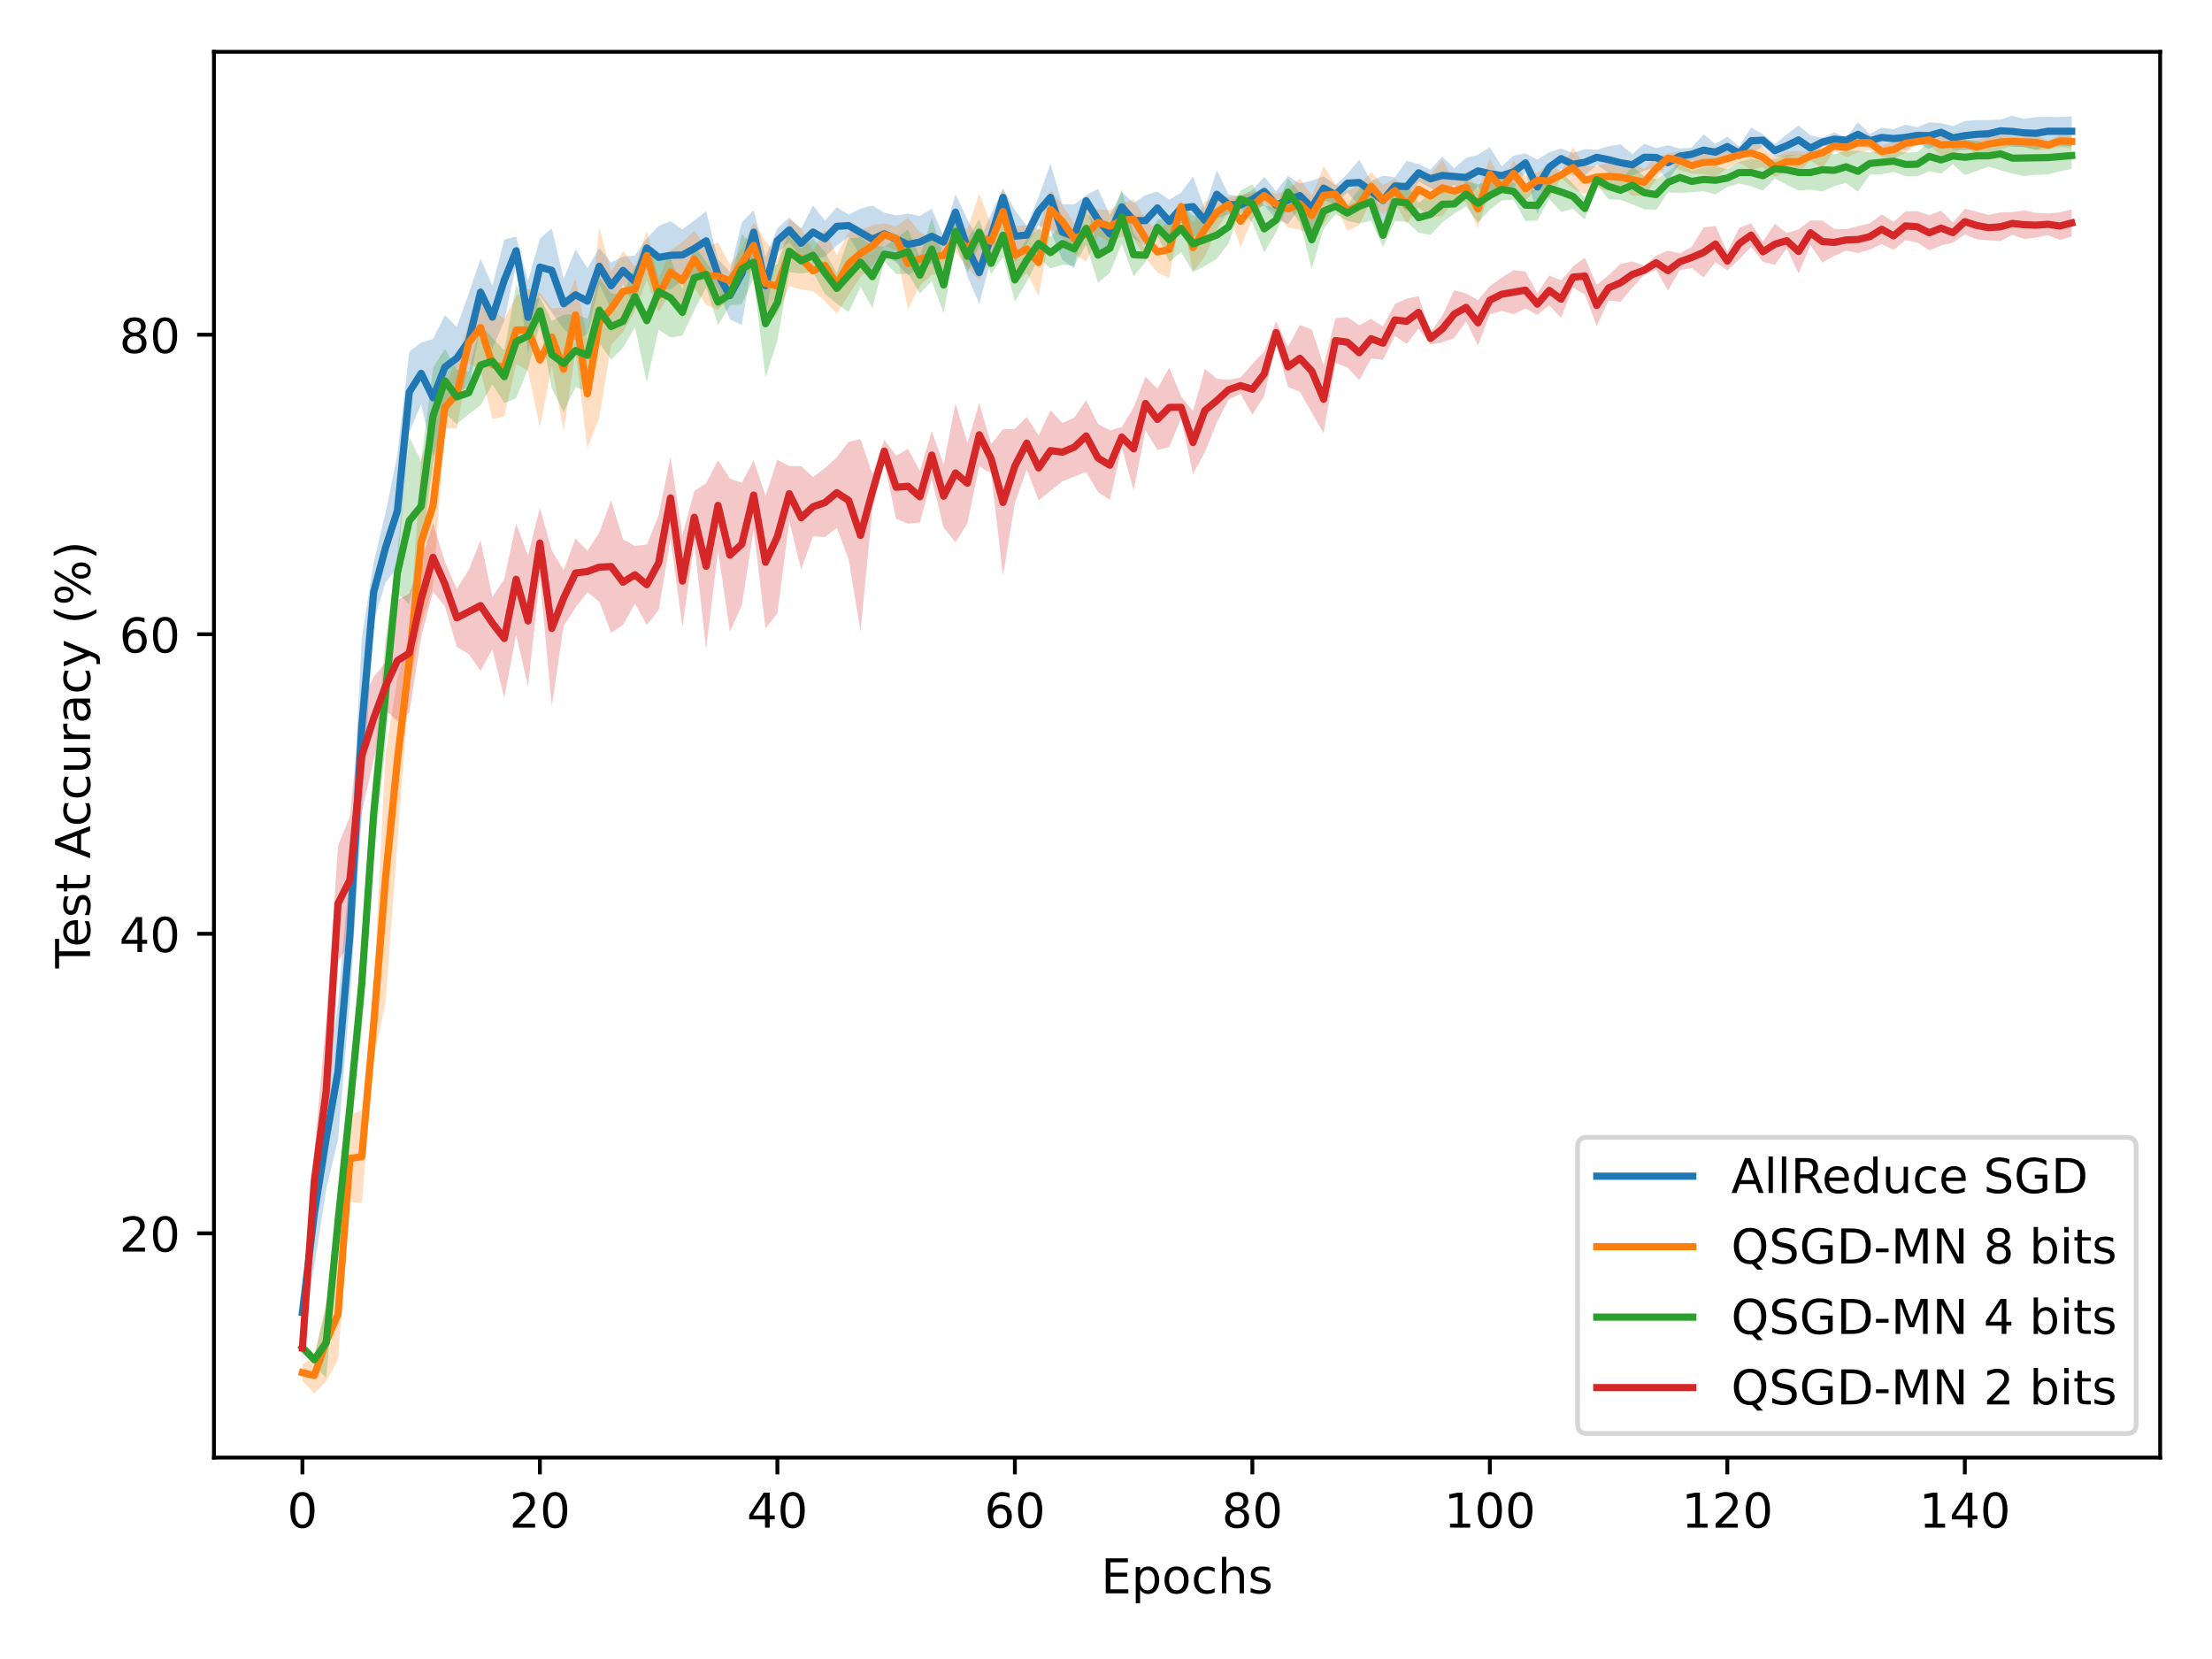 <?xml version="1.0" encoding="utf-8" standalone="no"?>
<!DOCTYPE svg PUBLIC "-//W3C//DTD SVG 1.1//EN"
  "http://www.w3.org/Graphics/SVG/1.1/DTD/svg11.dtd">
<!-- Created with matplotlib (https://matplotlib.org/) -->
<svg height="345.6pt" version="1.1" viewBox="0 0 460.8 345.6" width="460.8pt" xmlns="http://www.w3.org/2000/svg" xmlns:xlink="http://www.w3.org/1999/xlink">
 <defs>
  <style type="text/css">*{stroke-linecap:butt;stroke-linejoin:round;}</style>
 </defs>
 <g id="figure_1">
  <g id="patch_1">
   <path d="M 0 345.6 
L 460.8 345.6 
L 460.8 0 
L 0 0 
z
" style="fill:#ffffff;"/>
  </g>
  <g id="axes_1">
   <g id="patch_2">
    <path d="M 44.57 303.64 
L 450 303.64 
L 450 10.8 
L 44.57 10.8 
z
" style="fill:#ffffff;"/>
   </g>
   <g id="PolyCollection_1">
    <path clip-path="url(#p855c74b098)" d="M 62.999 269.441 
L 62.999 277.324 
L 65.472 263.858 
L 67.946 247.776 
L 70.42 237.385 
L 72.893 208.342 
L 75.367 169.591 
L 77.84 129.503 
L 80.314 121.357 
L 82.788 118.145 
L 85.261 90.094 
L 87.735 84.17 
L 90.209 95.113 
L 92.682 87.281 
L 95.156 81.105 
L 97.63 80.987 
L 100.103 67.828 
L 102.577 72.664 
L 105.051 66.82 
L 107.524 55.195 
L 109.998 73.726 
L 112.471 61.545 
L 114.945 65.112 
L 117.419 68.488 
L 119.892 70.879 
L 122.366 69.556 
L 124.84 59.266 
L 127.313 64.35 
L 129.787 59.243 
L 132.261 64.025 
L 134.734 53.686 
L 137.208 60.159 
L 139.682 60.286 
L 142.155 58.463 
L 144.629 57.625 
L 147.102 56.323 
L 149.576 60.4 
L 152.05 66.528 
L 154.523 67.698 
L 156.997 52.97 
L 159.471 65.59 
L 161.944 52.72 
L 164.418 50.441 
L 166.892 53.721 
L 169.365 53.888 
L 171.839 53.52 
L 174.313 51.129 
L 176.786 49.304 
L 179.26 53.338 
L 181.733 56.838 
L 184.207 53.105 
L 186.681 54.681 
L 189.154 57.341 
L 191.628 55.819 
L 194.102 54.958 
L 196.575 51.671 
L 199.049 47.986 
L 201.523 57.536 
L 203.996 63.277 
L 206.47 54.003 
L 208.944 42.957 
L 211.417 54.662 
L 213.891 50.898 
L 216.364 46.954 
L 218.838 48.101 
L 221.312 54.128 
L 223.785 55.922 
L 226.259 42.969 
L 228.733 52.209 
L 231.206 52.671 
L 233.68 46.208 
L 236.154 49.593 
L 238.627 51.285 
L 241.101 46.723 
L 243.575 50.622 
L 246.048 46.534 
L 248.522 49.325 
L 250.995 48.332 
L 253.469 45.509 
L 255.943 44.646 
L 258.416 44.501 
L 260.89 43.442 
L 263.364 42.883 
L 265.837 45.643 
L 268.311 46.661 
L 270.785 43.266 
L 273.258 48.837 
L 275.732 41.676 
L 278.206 42.558 
L 280.679 40.074 
L 283.153 42.778 
L 285.626 41.889 
L 288.1 46.924 
L 290.574 40.563 
L 293.047 44.227 
L 295.521 37.797 
L 297.995 39.179 
L 300.468 40.452 
L 302.942 38.427 
L 305.416 41.081 
L 307.889 38.957 
L 310.363 41.684 
L 312.837 38.5 
L 315.31 39.213 
L 317.784 35.913 
L 320.257 44.639 
L 322.731 37.961 
L 325.205 35.144 
L 327.678 36.593 
L 330.152 36.553 
L 332.626 34.341 
L 335.099 36.045 
L 337.573 37.744 
L 340.047 36.551 
L 342.52 35.6 
L 344.994 34.773 
L 347.468 37.541 
L 349.941 34.113 
L 352.415 33.497 
L 354.888 34.543 
L 357.362 33.44 
L 359.836 32.575 
L 362.309 33.321 
L 364.783 32.075 
L 367.257 30.456 
L 369.73 32.732 
L 372.204 32.674 
L 374.678 32.164 
L 377.151 33.504 
L 379.625 30.465 
L 382.099 30.451 
L 384.572 29.682 
L 387.046 30.521 
L 389.519 30.744 
L 391.993 30.65 
L 394.467 30.817 
L 396.94 31.272 
L 399.414 29.909 
L 401.888 31.033 
L 404.361 29.475 
L 406.835 31.165 
L 409.309 31.308 
L 411.782 30.941 
L 414.256 30.724 
L 416.73 29.588 
L 419.203 30.642 
L 421.677 30.582 
L 424.15 31.166 
L 426.624 30.345 
L 429.098 30.35 
L 431.571 30.466 
L 431.571 24.226 
L 431.571 24.226 
L 429.098 24.403 
L 426.624 24.347 
L 424.15 24.379 
L 421.677 24.78 
L 419.203 24.111 
L 416.73 24.921 
L 414.256 25.003 
L 411.782 25.031 
L 409.309 25.212 
L 406.835 26.269 
L 404.361 25.643 
L 401.888 25.486 
L 399.414 26.489 
L 396.94 25.979 
L 394.467 26.922 
L 391.993 26.601 
L 389.519 27.908 
L 387.046 25.45 
L 384.572 28.727 
L 382.099 27.532 
L 379.625 28.737 
L 377.151 28.196 
L 374.678 26.124 
L 372.204 28.051 
L 369.73 30.004 
L 367.257 27.953 
L 364.783 26.578 
L 362.309 30.511 
L 359.836 28.454 
L 357.362 29.966 
L 354.888 28.01 
L 352.415 30.762 
L 349.941 30.938 
L 347.468 30.252 
L 344.994 30.827 
L 342.52 29.939 
L 340.047 32.096 
L 337.573 30.049 
L 335.099 30.469 
L 332.626 31.198 
L 330.152 31.057 
L 327.678 31.871 
L 325.205 30.943 
L 322.731 31.721 
L 320.257 33.27 
L 317.784 31.942 
L 315.31 32.419 
L 312.837 34.656 
L 310.363 30.68 
L 307.889 32.249 
L 305.416 32.867 
L 302.942 35.034 
L 300.468 32.643 
L 297.995 35.317 
L 295.521 34.201 
L 293.047 33.499 
L 290.574 36.92 
L 288.1 36.591 
L 285.626 37.727 
L 283.153 33.242 
L 280.679 36.251 
L 278.206 38.52 
L 275.732 36.72 
L 273.258 37.664 
L 270.785 38.239 
L 268.311 36.671 
L 265.837 39.822 
L 263.364 36.854 
L 260.89 39.585 
L 258.416 40.904 
L 255.943 40.515 
L 253.469 35.447 
L 250.995 43.532 
L 248.522 36.75 
L 246.048 40.15 
L 243.575 41.607 
L 241.101 39.9 
L 238.627 40.64 
L 236.154 42.271 
L 233.68 39.989 
L 231.206 44.8 
L 228.733 39.35 
L 226.259 40.668 
L 223.785 42.584 
L 221.312 42.55 
L 218.838 34.134 
L 216.364 41.01 
L 213.891 47.06 
L 211.417 43.723 
L 208.944 39.279 
L 206.47 44.564 
L 203.996 50.281 
L 201.523 45.724 
L 199.049 40.404 
L 196.575 49.211 
L 194.102 43.487 
L 191.628 45.003 
L 189.154 44.516 
L 186.681 44.861 
L 184.207 44.304 
L 181.733 42.826 
L 179.26 43.462 
L 176.786 44.693 
L 174.313 43.173 
L 171.839 45.961 
L 169.365 42.789 
L 166.892 47.649 
L 164.418 45.323 
L 161.944 47.553 
L 159.471 53.452 
L 156.997 43.769 
L 154.523 46.347 
L 152.05 56.597 
L 149.576 54.01 
L 147.102 44.012 
L 144.629 45.939 
L 142.155 47.783 
L 139.682 46.081 
L 137.208 47.061 
L 134.734 49.634 
L 132.261 53.25 
L 129.787 53.461 
L 127.313 54.692 
L 124.84 51.672 
L 122.366 55.885 
L 119.892 51.941 
L 117.419 58.049 
L 114.945 47.532 
L 112.471 49.758 
L 109.998 58.479 
L 107.524 49.283 
L 105.051 49.907 
L 102.577 59.479 
L 100.103 53.895 
L 97.63 61.211 
L 95.156 68.101 
L 92.682 65.643 
L 90.209 70.607 
L 87.735 71.374 
L 85.261 73.25 
L 82.788 94.681 
L 80.314 106.825 
L 77.84 117.204 
L 75.367 132.935 
L 72.893 181.173 
L 70.42 208.955 
L 67.946 226.626 
L 65.472 241.713 
L 62.999 269.441 
z
" style="fill:#1f77b4;fill-opacity:0.25;"/>
   </g>
   <g id="PolyCollection_2">
    <path clip-path="url(#p855c74b098)" d="M 62.999 284.195 
L 62.999 287.676 
L 65.472 290.329 
L 67.946 287.757 
L 70.42 283.293 
L 72.893 250.33 
L 75.367 250.653 
L 77.84 220.32 
L 80.314 208.897 
L 82.788 175.483 
L 85.261 142.959 
L 87.735 130.22 
L 90.209 122.245 
L 92.682 89.221 
L 95.156 89.239 
L 97.63 75.652 
L 100.103 77.049 
L 102.577 87.27 
L 105.051 86.754 
L 107.524 75.79 
L 109.998 77.309 
L 112.471 89.075 
L 114.945 76.191 
L 117.419 89.808 
L 119.892 73.269 
L 122.366 93.429 
L 124.84 86.984 
L 127.313 71.876 
L 129.787 69.158 
L 132.261 64.814 
L 134.734 58.368 
L 137.208 65.051 
L 139.682 61.245 
L 142.155 66.489 
L 144.629 59.859 
L 147.102 63.519 
L 149.576 64.535 
L 152.05 61.963 
L 154.523 57.883 
L 156.997 55.922 
L 159.471 67.898 
L 161.944 65.371 
L 164.418 59.629 
L 166.892 60.329 
L 169.365 60.649 
L 171.839 62.758 
L 174.313 65.333 
L 176.786 61.464 
L 179.26 57.672 
L 181.733 55.496 
L 184.207 51.272 
L 186.681 52.12 
L 189.154 64.432 
L 191.628 59.483 
L 194.102 57.249 
L 196.575 57.179 
L 199.049 52.391 
L 201.523 55.73 
L 203.996 58.371 
L 206.47 53.765 
L 208.944 48.9 
L 211.417 59.204 
L 213.891 56.851 
L 216.364 61.689 
L 218.838 47.755 
L 221.312 49.496 
L 223.785 52.803 
L 226.259 54.536 
L 228.733 49.014 
L 231.206 50.488 
L 233.68 49.334 
L 236.154 49.755 
L 238.627 53.757 
L 241.101 56.771 
L 243.575 57.916 
L 246.048 44.232 
L 248.522 56.651 
L 250.995 53.457 
L 253.469 47.857 
L 255.943 44.016 
L 258.416 51.567 
L 260.89 45.627 
L 263.364 42.184 
L 265.837 44.594 
L 268.311 47.358 
L 270.785 47.835 
L 273.258 48.938 
L 275.732 46.802 
L 278.206 42.452 
L 280.679 48.104 
L 283.153 46.88 
L 285.626 41.745 
L 288.1 44.761 
L 290.574 42.245 
L 293.047 46.574 
L 295.521 43.216 
L 297.995 45.265 
L 300.468 45.027 
L 302.942 41.709 
L 305.416 42.124 
L 307.889 47.477 
L 310.363 39.666 
L 312.837 40.281 
L 315.31 38.782 
L 317.784 41.773 
L 320.257 39.151 
L 322.731 41.3 
L 325.205 37.057 
L 327.678 39.209 
L 330.152 40.452 
L 332.626 39.172 
L 335.099 39.694 
L 337.573 38.795 
L 340.047 40.804 
L 342.52 40.727 
L 344.994 37.513 
L 347.468 33.955 
L 349.941 35.411 
L 352.415 36.14 
L 354.888 36.268 
L 357.362 36.904 
L 359.836 35.007 
L 362.309 33.895 
L 364.783 35.348 
L 367.257 34.806 
L 369.73 36.841 
L 372.204 35.736 
L 374.678 35.876 
L 377.151 33.426 
L 379.625 35.101 
L 382.099 31.309 
L 384.572 32.746 
L 387.046 31.726 
L 389.519 31.285 
L 391.993 32.67 
L 394.467 32.974 
L 396.94 31.903 
L 399.414 30.016 
L 401.888 30.248 
L 404.361 32.416 
L 406.835 31.961 
L 409.309 30.707 
L 411.782 32.049 
L 414.256 31.719 
L 416.73 31.119 
L 419.203 30.442 
L 421.677 30.706 
L 424.15 31.273 
L 426.624 31.158 
L 429.098 30.589 
L 431.571 30.933 
L 431.571 27.964 
L 431.571 27.964 
L 429.098 28.124 
L 426.624 29.323 
L 424.15 28.05 
L 421.677 28.434 
L 419.203 28.454 
L 416.73 28.082 
L 414.256 28.275 
L 411.782 29.224 
L 409.309 29.286 
L 406.835 28.093 
L 404.361 28.004 
L 401.888 28.039 
L 399.414 29.064 
L 396.94 27.786 
L 394.467 29.396 
L 391.993 30.431 
L 389.519 28.16 
L 387.046 27.78 
L 384.572 28.71 
L 382.099 29.537 
L 379.625 28.548 
L 377.151 31.564 
L 374.678 31.491 
L 372.204 31.57 
L 369.73 32.72 
L 367.257 30.732 
L 364.783 28.363 
L 362.309 30.668 
L 359.836 31.08 
L 357.362 30.646 
L 354.888 31.464 
L 352.415 32.872 
L 349.941 31.53 
L 347.468 31.949 
L 344.994 32.779 
L 342.52 35.172 
L 340.047 34.058 
L 337.573 35.031 
L 335.099 33.767 
L 332.626 34.655 
L 330.152 34.653 
L 327.678 30.595 
L 325.205 35.794 
L 322.731 34.111 
L 320.257 36.016 
L 317.784 36.867 
L 315.31 33.459 
L 312.837 37.932 
L 310.363 32.942 
L 307.889 39.573 
L 305.416 35.846 
L 302.942 37.906 
L 300.468 33.248 
L 297.995 36.422 
L 295.521 35.668 
L 293.047 38.952 
L 290.574 37.188 
L 288.1 38.572 
L 285.626 35.86 
L 283.153 38.586 
L 280.679 39.738 
L 278.206 38.444 
L 275.732 34.581 
L 273.258 40.793 
L 270.785 37.143 
L 268.311 39.692 
L 265.837 40.384 
L 263.364 39.259 
L 260.89 40.144 
L 258.416 40.601 
L 255.943 41.084 
L 253.469 40.594 
L 250.995 42.063 
L 248.522 46.486 
L 246.048 41.843 
L 243.575 46.014 
L 241.101 48.195 
L 238.627 45.602 
L 236.154 41.56 
L 233.68 42.469 
L 231.206 43.753 
L 228.733 43.642 
L 226.259 42.934 
L 223.785 46.556 
L 221.312 42.733 
L 218.838 39.539 
L 216.364 47.725 
L 213.891 46.896 
L 211.417 47.103 
L 208.944 39.247 
L 206.47 46.752 
L 203.996 40.318 
L 201.523 47.773 
L 199.049 46.481 
L 196.575 49.31 
L 194.102 49.544 
L 191.628 48.408 
L 189.154 45.347 
L 186.681 47.179 
L 184.207 46.503 
L 181.733 46.91 
L 179.26 47.903 
L 176.786 48.376 
L 174.313 53.16 
L 171.839 47.753 
L 169.365 52.178 
L 166.892 47.5 
L 164.418 45.702 
L 161.944 53.793 
L 159.471 50.169 
L 156.997 46.301 
L 154.523 51.835 
L 152.05 55.068 
L 149.576 50.485 
L 147.102 51.562 
L 144.629 48.032 
L 142.155 50.421 
L 139.682 52.13 
L 137.208 58.134 
L 134.734 48.06 
L 132.261 55.569 
L 129.787 52.26 
L 127.313 56.673 
L 124.84 47.414 
L 122.366 70.646 
L 119.892 57.899 
L 117.419 64.03 
L 114.945 64.24 
L 112.471 60.924 
L 109.998 60.136 
L 107.524 61.716 
L 105.051 66.352 
L 102.577 64.618 
L 100.103 59.421 
L 97.63 67.156 
L 95.156 75.08 
L 92.682 80.4 
L 90.209 88.387 
L 87.735 95.586 
L 85.261 132.267 
L 82.788 141.181 
L 80.314 157.004 
L 77.84 206.275 
L 75.367 231.259 
L 72.893 232.313 
L 70.42 264.203 
L 67.946 271.196 
L 65.472 282.761 
L 62.999 284.195 
z
" style="fill:#ff7f0e;fill-opacity:0.25;"/>
   </g>
   <g id="PolyCollection_3">
    <path clip-path="url(#p855c74b098)" d="M 62.999 279.868 
L 62.999 281.522 
L 65.472 284.15 
L 67.946 287.123 
L 70.42 259.714 
L 72.893 233.842 
L 75.367 214.823 
L 77.84 178.498 
L 80.314 155.438 
L 82.788 123.543 
L 85.261 125.909 
L 87.735 114.736 
L 90.209 96.7 
L 92.682 86.032 
L 95.156 88.342 
L 97.63 86.296 
L 100.103 84.442 
L 102.577 80.08 
L 105.051 83.963 
L 107.524 82.978 
L 109.998 76.838 
L 112.471 67.636 
L 114.945 80.909 
L 117.419 85.824 
L 119.892 80.605 
L 122.366 81.645 
L 124.84 71.439 
L 127.313 74.918 
L 129.787 72.475 
L 132.261 68.143 
L 134.734 79.629 
L 137.208 68.674 
L 139.682 70.302 
L 142.155 69.909 
L 144.629 64.656 
L 147.102 59.828 
L 149.576 67.753 
L 152.05 63.618 
L 154.523 63.348 
L 156.997 58.066 
L 159.471 78.598 
L 161.944 71.004 
L 164.418 56.707 
L 166.892 56.978 
L 169.365 56.667 
L 171.839 61.176 
L 174.313 63.25 
L 176.786 65.022 
L 179.26 59.768 
L 181.733 64.171 
L 184.207 54.447 
L 186.681 57.074 
L 189.154 57.005 
L 191.628 61.148 
L 194.102 58.529 
L 196.575 65.221 
L 199.049 50.881 
L 201.523 56.869 
L 203.996 51.135 
L 206.47 57.073 
L 208.944 53.498 
L 211.417 62.854 
L 213.891 58.705 
L 216.364 53.76 
L 218.838 55.905 
L 221.312 55.169 
L 223.785 55.344 
L 226.259 50.983 
L 228.733 58.95 
L 231.206 56.798 
L 233.68 50.781 
L 236.154 57.578 
L 238.627 54.593 
L 241.101 48.957 
L 243.575 54.541 
L 246.048 52.514 
L 248.522 56.668 
L 250.995 55.424 
L 253.469 53.877 
L 255.943 50.72 
L 258.416 43.243 
L 260.89 46.403 
L 263.364 52.535 
L 265.837 48.395 
L 268.311 42.904 
L 270.785 46.415 
L 273.258 56.017 
L 275.732 47.658 
L 278.206 44.63 
L 280.679 45.98 
L 283.153 46.591 
L 285.626 45.969 
L 288.1 51.459 
L 290.574 46.049 
L 293.047 46.191 
L 295.521 48.478 
L 297.995 48.921 
L 300.468 46.331 
L 302.942 44.467 
L 305.416 43.005 
L 307.889 46.358 
L 310.363 43.656 
L 312.837 41.765 
L 315.31 41.61 
L 317.784 46.054 
L 320.257 45.9 
L 322.731 41.398 
L 325.205 44.135 
L 327.678 43.505 
L 330.152 45.76 
L 332.626 38.409 
L 335.099 41.498 
L 337.573 41.627 
L 340.047 42.546 
L 342.52 43.569 
L 344.994 43.774 
L 347.468 40.105 
L 349.941 40.171 
L 352.415 40.011 
L 354.888 39.857 
L 357.362 40.486 
L 359.836 38.946 
L 362.309 38.205 
L 364.783 38.818 
L 367.257 39.71 
L 369.73 37.159 
L 372.204 38.486 
L 374.678 39.685 
L 377.151 39.493 
L 379.625 39.903 
L 382.099 38.773 
L 384.572 38.111 
L 387.046 39.939 
L 389.519 36.363 
L 391.993 36.288 
L 394.467 35.812 
L 396.94 36.721 
L 399.414 36.732 
L 401.888 35.702 
L 404.361 36.19 
L 406.835 34.222 
L 409.309 36.46 
L 411.782 35.641 
L 414.256 34.724 
L 416.73 35.466 
L 419.203 36.167 
L 421.677 36.669 
L 424.15 36.424 
L 426.624 36.337 
L 429.098 35.684 
L 431.571 35.199 
L 431.571 29.609 
L 431.571 29.609 
L 429.098 29.489 
L 426.624 29.324 
L 424.15 29.42 
L 421.677 29.174 
L 419.203 29.737 
L 416.73 28.611 
L 414.256 30.205 
L 411.782 29.288 
L 409.309 29.079 
L 406.835 30.768 
L 404.361 30.446 
L 401.888 29.471 
L 399.414 31.671 
L 396.94 31.803 
L 394.467 31.311 
L 391.993 31.383 
L 389.519 31.735 
L 387.046 31.45 
L 384.572 31.389 
L 382.099 32.189 
L 379.625 30.815 
L 377.151 32.383 
L 374.678 32.191 
L 372.204 32.294 
L 369.73 33.133 
L 367.257 33.507 
L 364.783 33.058 
L 362.309 33.672 
L 359.836 35.246 
L 357.362 34.62 
L 354.888 34.883 
L 352.415 35.583 
L 349.941 33.778 
L 347.468 35.855 
L 344.994 37.304 
L 342.52 36.716 
L 340.047 34.632 
L 337.573 37.622 
L 335.099 36.167 
L 332.626 36.392 
L 330.152 41.107 
L 327.678 38.304 
L 325.205 35.846 
L 322.731 36.998 
L 320.257 39.687 
L 317.784 39.411 
L 315.31 38.127 
L 312.837 37.119 
L 310.363 37.788 
L 307.889 38.376 
L 305.416 37.829 
L 302.942 40.511 
L 300.468 38.768 
L 297.995 40.383 
L 295.521 42.229 
L 293.047 38.36 
L 290.574 37.954 
L 288.1 46.559 
L 285.626 38.095 
L 283.153 39.362 
L 280.679 42.776 
L 278.206 41.262 
L 275.732 40.306 
L 273.258 43.89 
L 270.785 40.147 
L 268.311 37.137 
L 265.837 43.225 
L 263.364 42.803 
L 260.89 38.392 
L 258.416 39.724 
L 255.943 43.764 
L 253.469 44.08 
L 250.995 44.301 
L 248.522 44.946 
L 246.048 42.64 
L 243.575 45.306 
L 241.101 45.771 
L 238.627 51.774 
L 236.154 48.545 
L 233.68 39.438 
L 231.206 46.644 
L 228.733 47.356 
L 226.259 44.172 
L 223.785 48.342 
L 221.312 46.323 
L 218.838 49.365 
L 216.364 47.671 
L 213.891 49.673 
L 211.417 53.751 
L 208.944 44.52 
L 206.47 52.645 
L 203.996 45.604 
L 201.523 49.864 
L 199.049 45.553 
L 196.575 53.516 
L 194.102 45.278 
L 191.628 53.507 
L 189.154 47.778 
L 186.681 49.659 
L 184.207 51.433 
L 181.733 51.093 
L 179.26 49.463 
L 176.786 49.633 
L 174.313 56.889 
L 171.839 52.442 
L 169.365 49.7 
L 166.892 51.705 
L 164.418 47.953 
L 161.944 55.046 
L 159.471 56.288 
L 156.997 51.165 
L 154.523 48.748 
L 152.05 59.019 
L 149.576 58.114 
L 147.102 54.522 
L 144.629 51.095 
L 142.155 60.224 
L 139.682 53.798 
L 137.208 52.806 
L 134.734 53.978 
L 132.261 55.408 
L 129.787 61.375 
L 127.313 61.126 
L 124.84 57.78 
L 122.366 66.403 
L 119.892 65.433 
L 117.419 65.577 
L 114.945 66.835 
L 112.471 61.887 
L 109.998 63.106 
L 107.524 59.403 
L 105.051 72.982 
L 102.577 70.406 
L 100.103 67.689 
L 97.63 77.353 
L 95.156 77.013 
L 92.682 72.62 
L 90.209 76.638 
L 87.735 96.14 
L 85.261 91.06 
L 82.788 115.12 
L 80.314 133.438 
L 77.84 160.378 
L 75.367 194.954 
L 72.893 227.366 
L 70.42 249.239 
L 67.946 272.317 
L 65.472 282.359 
L 62.999 279.868 
z
" style="fill:#2ca02c;fill-opacity:0.25;"/>
   </g>
   <g id="PolyCollection_4">
    <path clip-path="url(#p855c74b098)" d="M 62.999 277.676 
L 62.999 283.957 
L 65.472 252.016 
L 67.946 242.1 
L 70.42 200.294 
L 72.893 196.544 
L 75.367 169.261 
L 77.84 158.264 
L 80.314 147.941 
L 82.788 150.216 
L 85.261 148.49 
L 87.735 132.716 
L 90.209 123.244 
L 92.682 126.31 
L 95.156 134.766 
L 97.63 136.255 
L 100.103 139.753 
L 102.577 135.236 
L 105.051 145.424 
L 107.524 132.234 
L 109.998 142.988 
L 112.471 120.445 
L 114.945 147.154 
L 117.419 130.361 
L 119.892 126.564 
L 122.366 123.353 
L 124.84 125.33 
L 127.313 131.826 
L 129.787 130.196 
L 132.261 125.739 
L 134.734 130.166 
L 137.208 127.104 
L 139.682 112.327 
L 142.155 130.654 
L 144.629 113.196 
L 147.102 135.238 
L 149.576 114.721 
L 152.05 131.608 
L 154.523 126.136 
L 156.997 110.357 
L 159.471 130.919 
L 161.944 127.776 
L 164.418 108.621 
L 166.892 118.636 
L 169.365 111.743 
L 171.839 111.88 
L 174.313 109.984 
L 176.786 116.468 
L 179.26 131.595 
L 181.733 106.006 
L 184.207 96.37 
L 186.681 108.105 
L 189.154 109.092 
L 191.628 108.834 
L 194.102 99.833 
L 196.575 109.915 
L 199.049 112.978 
L 201.523 109.031 
L 203.996 97.161 
L 206.47 98.624 
L 208.944 119.952 
L 211.417 104.77 
L 213.891 97.777 
L 216.364 104.225 
L 218.838 102.242 
L 221.312 100.277 
L 223.785 99.301 
L 226.259 98.301 
L 228.733 102.505 
L 231.206 104.158 
L 233.68 93.153 
L 236.154 102.117 
L 238.627 89.641 
L 241.101 93.763 
L 243.575 93.141 
L 246.048 87.134 
L 248.522 98.74 
L 250.995 94.218 
L 253.469 88.03 
L 255.943 83.238 
L 258.416 82.029 
L 260.89 86.357 
L 263.364 82.522 
L 265.837 71.615 
L 268.311 80.629 
L 270.785 81.579 
L 273.258 85.94 
L 275.732 90.285 
L 278.206 75.613 
L 280.679 76.51 
L 283.153 79.199 
L 285.626 74.686 
L 288.1 74.962 
L 290.574 69.982 
L 293.047 71.652 
L 295.521 68.446 
L 297.995 71.795 
L 300.468 71.305 
L 302.942 70.405 
L 305.416 66.942 
L 307.889 71.98 
L 310.363 65.488 
L 312.837 64.747 
L 315.31 65.45 
L 317.784 64.28 
L 320.257 65.6 
L 322.731 63.596 
L 325.205 66.233 
L 327.678 59.907 
L 330.152 61.344 
L 332.626 67.936 
L 335.099 62.609 
L 337.573 62.862 
L 340.047 59.906 
L 342.52 57.272 
L 344.994 56.216 
L 347.468 60.55 
L 349.941 56.273 
L 352.415 55.84 
L 354.888 57.782 
L 357.362 54.606 
L 359.836 56.334 
L 362.309 54.022 
L 364.783 51.438 
L 367.257 54.564 
L 369.73 55.143 
L 372.204 51.746 
L 374.678 57.001 
L 377.151 51.065 
L 379.625 54.694 
L 382.099 53.321 
L 384.572 52.2 
L 387.046 52.693 
L 389.519 52.01 
L 391.993 50.838 
L 394.467 52.064 
L 396.94 50.05 
L 399.414 50.505 
L 401.888 52.134 
L 404.361 51.139 
L 406.835 50.57 
L 409.309 48.844 
L 411.782 49.835 
L 414.256 50.066 
L 416.73 50.24 
L 419.203 48.893 
L 421.677 49.787 
L 424.15 49.488 
L 426.624 48.979 
L 429.098 49.966 
L 431.571 49.293 
L 431.571 43.607 
L 431.571 43.607 
L 429.098 44.214 
L 426.624 44.469 
L 424.15 44.326 
L 421.677 43.844 
L 419.203 44.19 
L 416.73 44.244 
L 414.256 44.784 
L 411.782 44.101 
L 409.309 43.507 
L 406.835 46.352 
L 404.361 43.894 
L 401.888 44.849 
L 399.414 43.979 
L 396.94 44.069 
L 394.467 46.198 
L 391.993 44.682 
L 389.519 46.557 
L 387.046 47.093 
L 384.572 47.768 
L 382.099 47.684 
L 379.625 45.945 
L 377.151 45.918 
L 374.678 47.782 
L 372.204 48.527 
L 369.73 46.593 
L 367.257 50.34 
L 364.783 46.519 
L 362.309 47.47 
L 359.836 52.47 
L 357.362 47.069 
L 354.888 47.366 
L 352.415 51.441 
L 349.941 52.775 
L 347.468 52.215 
L 344.994 53.259 
L 342.52 55.311 
L 340.047 54.444 
L 337.573 54.962 
L 335.099 57.347 
L 332.626 59.332 
L 330.152 53.676 
L 327.678 55.54 
L 325.205 58.415 
L 322.731 57.396 
L 320.257 61.12 
L 317.784 56.59 
L 315.31 56.274 
L 312.837 57.83 
L 310.363 59.587 
L 307.889 62.54 
L 305.416 61.118 
L 302.942 60.459 
L 300.468 65.714 
L 297.995 69.184 
L 295.521 61.687 
L 293.047 62.199 
L 290.574 63.319 
L 288.1 68.029 
L 285.626 66.416 
L 283.153 67.753 
L 280.679 66.054 
L 278.206 66.28 
L 275.732 76.045 
L 273.258 68.629 
L 270.785 67.688 
L 268.311 72.234 
L 265.837 66.928 
L 263.364 73.205 
L 260.89 75.829 
L 258.416 78.634 
L 255.943 79.131 
L 253.469 78.909 
L 250.995 76.805 
L 248.522 85.628 
L 246.048 82.548 
L 243.575 76.602 
L 241.101 80.976 
L 238.627 78.456 
L 236.154 84.871 
L 233.68 88.96 
L 231.206 89.655 
L 228.733 88.322 
L 226.259 83.324 
L 223.785 87.017 
L 221.312 88.113 
L 218.838 85.478 
L 216.364 90.746 
L 213.891 86.834 
L 211.417 89.347 
L 208.944 89.4 
L 206.47 92.508 
L 203.996 83.976 
L 201.523 92.277 
L 199.049 84.065 
L 196.575 96.817 
L 194.102 89.775 
L 191.628 98.142 
L 189.154 93.496 
L 186.681 94.91 
L 184.207 91.593 
L 181.733 98.775 
L 179.26 91.468 
L 176.786 92.031 
L 174.313 95.286 
L 171.839 97.533 
L 169.365 99.376 
L 166.892 97.115 
L 164.418 97.075 
L 161.944 95.775 
L 159.471 103.296 
L 156.997 95.887 
L 154.523 100.583 
L 152.05 99.681 
L 149.576 95.85 
L 147.102 100.683 
L 144.629 102.311 
L 142.155 111.421 
L 139.682 95.136 
L 137.208 107.354 
L 134.734 113.433 
L 132.261 113.716 
L 129.787 112.367 
L 127.313 104.217 
L 124.84 110.956 
L 122.366 114.762 
L 119.892 112.16 
L 117.419 118.783 
L 114.945 114.666 
L 112.471 105.787 
L 109.998 115.724 
L 107.524 109.11 
L 105.051 120.6 
L 102.577 124.39 
L 100.103 112.56 
L 97.63 118.739 
L 95.156 122.666 
L 92.682 117.045 
L 90.209 108.96 
L 87.735 116.855 
L 85.261 123.628 
L 82.788 125.01 
L 80.314 137.949 
L 77.84 141.032 
L 75.367 145.696 
L 72.893 170.058 
L 70.42 176.12 
L 67.946 212.527 
L 65.472 240.118 
L 62.999 277.676 
z
" style="fill:#d62728;fill-opacity:0.25;"/>
   </g>
   <g id="matplotlib.axis_1">
    <g id="xtick_1">
     <g id="line2d_1">
      <defs>
       <path d="M 0 0 
L 0 3.5 
" id="mb6dda61df1" style="stroke:#000000;stroke-width:0.8;"/>
      </defs>
      <g>
       <use style="stroke:#000000;stroke-width:0.8;" x="62.999" xlink:href="#mb6dda61df1" y="303.64"/>
      </g>
     </g>
     <g id="text_1">
      <!-- 0 -->
      <g transform="translate(59.817 318.238)scale(0.1 -0.1)">
       <defs>
        <path d="M 31.781 66.406 
Q 24.172 66.406 20.328 58.906 
Q 16.5 51.422 16.5 36.375 
Q 16.5 21.391 20.328 13.891 
Q 24.172 6.391 31.781 6.391 
Q 39.453 6.391 43.281 13.891 
Q 47.125 21.391 47.125 36.375 
Q 47.125 51.422 43.281 58.906 
Q 39.453 66.406 31.781 66.406 
z
M 31.781 74.219 
Q 44.047 74.219 50.516 64.516 
Q 56.984 54.828 56.984 36.375 
Q 56.984 17.969 50.516 8.266 
Q 44.047 -1.422 31.781 -1.422 
Q 19.531 -1.422 13.062 8.266 
Q 6.594 17.969 6.594 36.375 
Q 6.594 54.828 13.062 64.516 
Q 19.531 74.219 31.781 74.219 
z
" id="DejaVuSans-48"/>
       </defs>
       <use xlink:href="#DejaVuSans-48"/>
      </g>
     </g>
    </g>
    <g id="xtick_2">
     <g id="line2d_2">
      <g>
       <use style="stroke:#000000;stroke-width:0.8;" x="112.471" xlink:href="#mb6dda61df1" y="303.64"/>
      </g>
     </g>
     <g id="text_2">
      <!-- 20 -->
      <g transform="translate(106.109 318.238)scale(0.1 -0.1)">
       <defs>
        <path d="M 19.188 8.297 
L 53.609 8.297 
L 53.609 0 
L 7.328 0 
L 7.328 8.297 
Q 12.938 14.109 22.625 23.891 
Q 32.328 33.688 34.812 36.531 
Q 39.547 41.844 41.422 45.531 
Q 43.312 49.219 43.312 52.781 
Q 43.312 58.594 39.234 62.25 
Q 35.156 65.922 28.609 65.922 
Q 23.969 65.922 18.812 64.312 
Q 13.672 62.703 7.812 59.422 
L 7.812 69.391 
Q 13.766 71.781 18.938 73 
Q 24.125 74.219 28.422 74.219 
Q 39.75 74.219 46.484 68.547 
Q 53.219 62.891 53.219 53.422 
Q 53.219 48.922 51.531 44.891 
Q 49.859 40.875 45.406 35.406 
Q 44.188 33.984 37.641 27.219 
Q 31.109 20.453 19.188 8.297 
z
" id="DejaVuSans-50"/>
       </defs>
       <use xlink:href="#DejaVuSans-50"/>
       <use x="63.623" xlink:href="#DejaVuSans-48"/>
      </g>
     </g>
    </g>
    <g id="xtick_3">
     <g id="line2d_3">
      <g>
       <use style="stroke:#000000;stroke-width:0.8;" x="161.944" xlink:href="#mb6dda61df1" y="303.64"/>
      </g>
     </g>
     <g id="text_3">
      <!-- 40 -->
      <g transform="translate(155.582 318.238)scale(0.1 -0.1)">
       <defs>
        <path d="M 37.797 64.312 
L 12.891 25.391 
L 37.797 25.391 
z
M 35.203 72.906 
L 47.609 72.906 
L 47.609 25.391 
L 58.016 25.391 
L 58.016 17.188 
L 47.609 17.188 
L 47.609 0 
L 37.797 0 
L 37.797 17.188 
L 4.891 17.188 
L 4.891 26.703 
z
" id="DejaVuSans-52"/>
       </defs>
       <use xlink:href="#DejaVuSans-52"/>
       <use x="63.623" xlink:href="#DejaVuSans-48"/>
      </g>
     </g>
    </g>
    <g id="xtick_4">
     <g id="line2d_4">
      <g>
       <use style="stroke:#000000;stroke-width:0.8;" x="211.417" xlink:href="#mb6dda61df1" y="303.64"/>
      </g>
     </g>
     <g id="text_4">
      <!-- 60 -->
      <g transform="translate(205.055 318.238)scale(0.1 -0.1)">
       <defs>
        <path d="M 33.016 40.375 
Q 26.375 40.375 22.484 35.828 
Q 18.609 31.297 18.609 23.391 
Q 18.609 15.531 22.484 10.953 
Q 26.375 6.391 33.016 6.391 
Q 39.656 6.391 43.531 10.953 
Q 47.406 15.531 47.406 23.391 
Q 47.406 31.297 43.531 35.828 
Q 39.656 40.375 33.016 40.375 
z
M 52.594 71.297 
L 52.594 62.312 
Q 48.875 64.062 45.094 64.984 
Q 41.312 65.922 37.594 65.922 
Q 27.828 65.922 22.672 59.328 
Q 17.531 52.734 16.797 39.406 
Q 19.672 43.656 24.016 45.922 
Q 28.375 48.188 33.594 48.188 
Q 44.578 48.188 50.953 41.516 
Q 57.328 34.859 57.328 23.391 
Q 57.328 12.156 50.688 5.359 
Q 44.047 -1.422 33.016 -1.422 
Q 20.359 -1.422 13.672 8.266 
Q 6.984 17.969 6.984 36.375 
Q 6.984 53.656 15.188 63.938 
Q 23.391 74.219 37.203 74.219 
Q 40.922 74.219 44.703 73.484 
Q 48.484 72.75 52.594 71.297 
z
" id="DejaVuSans-54"/>
       </defs>
       <use xlink:href="#DejaVuSans-54"/>
       <use x="63.623" xlink:href="#DejaVuSans-48"/>
      </g>
     </g>
    </g>
    <g id="xtick_5">
     <g id="line2d_5">
      <g>
       <use style="stroke:#000000;stroke-width:0.8;" x="260.89" xlink:href="#mb6dda61df1" y="303.64"/>
      </g>
     </g>
     <g id="text_5">
      <!-- 80 -->
      <g transform="translate(254.528 318.238)scale(0.1 -0.1)">
       <defs>
        <path d="M 31.781 34.625 
Q 24.75 34.625 20.719 30.859 
Q 16.703 27.094 16.703 20.516 
Q 16.703 13.922 20.719 10.156 
Q 24.75 6.391 31.781 6.391 
Q 38.812 6.391 42.859 10.172 
Q 46.922 13.969 46.922 20.516 
Q 46.922 27.094 42.891 30.859 
Q 38.875 34.625 31.781 34.625 
z
M 21.922 38.812 
Q 15.578 40.375 12.031 44.719 
Q 8.5 49.078 8.5 55.328 
Q 8.5 64.062 14.719 69.141 
Q 20.953 74.219 31.781 74.219 
Q 42.672 74.219 48.875 69.141 
Q 55.078 64.062 55.078 55.328 
Q 55.078 49.078 51.531 44.719 
Q 48 40.375 41.703 38.812 
Q 48.828 37.156 52.797 32.312 
Q 56.781 27.484 56.781 20.516 
Q 56.781 9.906 50.312 4.234 
Q 43.844 -1.422 31.781 -1.422 
Q 19.734 -1.422 13.25 4.234 
Q 6.781 9.906 6.781 20.516 
Q 6.781 27.484 10.781 32.312 
Q 14.797 37.156 21.922 38.812 
z
M 18.312 54.391 
Q 18.312 48.734 21.844 45.562 
Q 25.391 42.391 31.781 42.391 
Q 38.141 42.391 41.719 45.562 
Q 45.312 48.734 45.312 54.391 
Q 45.312 60.062 41.719 63.234 
Q 38.141 66.406 31.781 66.406 
Q 25.391 66.406 21.844 63.234 
Q 18.312 60.062 18.312 54.391 
z
" id="DejaVuSans-56"/>
       </defs>
       <use xlink:href="#DejaVuSans-56"/>
       <use x="63.623" xlink:href="#DejaVuSans-48"/>
      </g>
     </g>
    </g>
    <g id="xtick_6">
     <g id="line2d_6">
      <g>
       <use style="stroke:#000000;stroke-width:0.8;" x="310.363" xlink:href="#mb6dda61df1" y="303.64"/>
      </g>
     </g>
     <g id="text_6">
      <!-- 100 -->
      <g transform="translate(300.819 318.238)scale(0.1 -0.1)">
       <defs>
        <path d="M 12.406 8.297 
L 28.516 8.297 
L 28.516 63.922 
L 10.984 60.406 
L 10.984 69.391 
L 28.422 72.906 
L 38.281 72.906 
L 38.281 8.297 
L 54.391 8.297 
L 54.391 0 
L 12.406 0 
z
" id="DejaVuSans-49"/>
       </defs>
       <use xlink:href="#DejaVuSans-49"/>
       <use x="63.623" xlink:href="#DejaVuSans-48"/>
       <use x="127.246" xlink:href="#DejaVuSans-48"/>
      </g>
     </g>
    </g>
    <g id="xtick_7">
     <g id="line2d_7">
      <g>
       <use style="stroke:#000000;stroke-width:0.8;" x="359.836" xlink:href="#mb6dda61df1" y="303.64"/>
      </g>
     </g>
     <g id="text_7">
      <!-- 120 -->
      <g transform="translate(350.292 318.238)scale(0.1 -0.1)">
       <use xlink:href="#DejaVuSans-49"/>
       <use x="63.623" xlink:href="#DejaVuSans-50"/>
       <use x="127.246" xlink:href="#DejaVuSans-48"/>
      </g>
     </g>
    </g>
    <g id="xtick_8">
     <g id="line2d_8">
      <g>
       <use style="stroke:#000000;stroke-width:0.8;" x="409.309" xlink:href="#mb6dda61df1" y="303.64"/>
      </g>
     </g>
     <g id="text_8">
      <!-- 140 -->
      <g transform="translate(399.765 318.238)scale(0.1 -0.1)">
       <use xlink:href="#DejaVuSans-49"/>
       <use x="63.623" xlink:href="#DejaVuSans-52"/>
       <use x="127.246" xlink:href="#DejaVuSans-48"/>
      </g>
     </g>
    </g>
    <g id="text_9">
     <!-- Epochs -->
     <g transform="translate(229.369 331.917)scale(0.1 -0.1)">
      <defs>
       <path d="M 9.812 72.906 
L 55.906 72.906 
L 55.906 64.594 
L 19.672 64.594 
L 19.672 43.016 
L 54.391 43.016 
L 54.391 34.719 
L 19.672 34.719 
L 19.672 8.297 
L 56.781 8.297 
L 56.781 0 
L 9.812 0 
z
" id="DejaVuSans-69"/>
       <path d="M 18.109 8.203 
L 18.109 -20.797 
L 9.078 -20.797 
L 9.078 54.688 
L 18.109 54.688 
L 18.109 46.391 
Q 20.953 51.266 25.266 53.625 
Q 29.594 56 35.594 56 
Q 45.562 56 51.781 48.094 
Q 58.016 40.188 58.016 27.297 
Q 58.016 14.406 51.781 6.484 
Q 45.562 -1.422 35.594 -1.422 
Q 29.594 -1.422 25.266 0.953 
Q 20.953 3.328 18.109 8.203 
z
M 48.688 27.297 
Q 48.688 37.203 44.609 42.844 
Q 40.531 48.484 33.406 48.484 
Q 26.266 48.484 22.188 42.844 
Q 18.109 37.203 18.109 27.297 
Q 18.109 17.391 22.188 11.75 
Q 26.266 6.109 33.406 6.109 
Q 40.531 6.109 44.609 11.75 
Q 48.688 17.391 48.688 27.297 
z
" id="DejaVuSans-112"/>
       <path d="M 30.609 48.391 
Q 23.391 48.391 19.188 42.75 
Q 14.984 37.109 14.984 27.297 
Q 14.984 17.484 19.156 11.844 
Q 23.344 6.203 30.609 6.203 
Q 37.797 6.203 41.984 11.859 
Q 46.188 17.531 46.188 27.297 
Q 46.188 37.016 41.984 42.703 
Q 37.797 48.391 30.609 48.391 
z
M 30.609 56 
Q 42.328 56 49.016 48.375 
Q 55.719 40.766 55.719 27.297 
Q 55.719 13.875 49.016 6.219 
Q 42.328 -1.422 30.609 -1.422 
Q 18.844 -1.422 12.172 6.219 
Q 5.516 13.875 5.516 27.297 
Q 5.516 40.766 12.172 48.375 
Q 18.844 56 30.609 56 
z
" id="DejaVuSans-111"/>
       <path d="M 48.781 52.594 
L 48.781 44.188 
Q 44.969 46.297 41.141 47.344 
Q 37.312 48.391 33.406 48.391 
Q 24.656 48.391 19.812 42.844 
Q 14.984 37.312 14.984 27.297 
Q 14.984 17.281 19.812 11.734 
Q 24.656 6.203 33.406 6.203 
Q 37.312 6.203 41.141 7.25 
Q 44.969 8.297 48.781 10.406 
L 48.781 2.094 
Q 45.016 0.344 40.984 -0.531 
Q 36.969 -1.422 32.422 -1.422 
Q 20.062 -1.422 12.781 6.344 
Q 5.516 14.109 5.516 27.297 
Q 5.516 40.672 12.859 48.328 
Q 20.219 56 33.016 56 
Q 37.156 56 41.109 55.141 
Q 45.062 54.297 48.781 52.594 
z
" id="DejaVuSans-99"/>
       <path d="M 54.891 33.016 
L 54.891 0 
L 45.906 0 
L 45.906 32.719 
Q 45.906 40.484 42.875 44.328 
Q 39.844 48.188 33.797 48.188 
Q 26.516 48.188 22.312 43.547 
Q 18.109 38.922 18.109 30.906 
L 18.109 0 
L 9.078 0 
L 9.078 75.984 
L 18.109 75.984 
L 18.109 46.188 
Q 21.344 51.125 25.703 53.562 
Q 30.078 56 35.797 56 
Q 45.219 56 50.047 50.172 
Q 54.891 44.344 54.891 33.016 
z
" id="DejaVuSans-104"/>
       <path d="M 44.281 53.078 
L 44.281 44.578 
Q 40.484 46.531 36.375 47.5 
Q 32.281 48.484 27.875 48.484 
Q 21.188 48.484 17.844 46.438 
Q 14.5 44.391 14.5 40.281 
Q 14.5 37.156 16.891 35.375 
Q 19.281 33.594 26.516 31.984 
L 29.594 31.297 
Q 39.156 29.25 43.188 25.516 
Q 47.219 21.781 47.219 15.094 
Q 47.219 7.469 41.188 3.016 
Q 35.156 -1.422 24.609 -1.422 
Q 20.219 -1.422 15.453 -0.562 
Q 10.688 0.297 5.422 2 
L 5.422 11.281 
Q 10.406 8.688 15.234 7.391 
Q 20.062 6.109 24.812 6.109 
Q 31.156 6.109 34.562 8.281 
Q 37.984 10.453 37.984 14.406 
Q 37.984 18.062 35.516 20.016 
Q 33.062 21.969 24.703 23.781 
L 21.578 24.516 
Q 13.234 26.266 9.516 29.906 
Q 5.812 33.547 5.812 39.891 
Q 5.812 47.609 11.281 51.797 
Q 16.75 56 26.812 56 
Q 31.781 56 36.172 55.266 
Q 40.578 54.547 44.281 53.078 
z
" id="DejaVuSans-115"/>
      </defs>
      <use xlink:href="#DejaVuSans-69"/>
      <use x="63.184" xlink:href="#DejaVuSans-112"/>
      <use x="126.66" xlink:href="#DejaVuSans-111"/>
      <use x="187.842" xlink:href="#DejaVuSans-99"/>
      <use x="242.822" xlink:href="#DejaVuSans-104"/>
      <use x="306.201" xlink:href="#DejaVuSans-115"/>
     </g>
    </g>
   </g>
   <g id="matplotlib.axis_2">
    <g id="ytick_1">
     <g id="line2d_9">
      <defs>
       <path d="M 0 0 
L -3.5 0 
" id="ma1326c32fd" style="stroke:#000000;stroke-width:0.8;"/>
      </defs>
      <g>
       <use style="stroke:#000000;stroke-width:0.8;" x="44.57" xlink:href="#ma1326c32fd" y="256.929"/>
      </g>
     </g>
     <g id="text_10">
      <!-- 20 -->
      <g transform="translate(24.845 260.728)scale(0.1 -0.1)">
       <use xlink:href="#DejaVuSans-50"/>
       <use x="63.623" xlink:href="#DejaVuSans-48"/>
      </g>
     </g>
    </g>
    <g id="ytick_2">
     <g id="line2d_10">
      <g>
       <use style="stroke:#000000;stroke-width:0.8;" x="44.57" xlink:href="#ma1326c32fd" y="194.529"/>
      </g>
     </g>
     <g id="text_11">
      <!-- 40 -->
      <g transform="translate(24.845 198.328)scale(0.1 -0.1)">
       <use xlink:href="#DejaVuSans-52"/>
       <use x="63.623" xlink:href="#DejaVuSans-48"/>
      </g>
     </g>
    </g>
    <g id="ytick_3">
     <g id="line2d_11">
      <g>
       <use style="stroke:#000000;stroke-width:0.8;" x="44.57" xlink:href="#ma1326c32fd" y="132.129"/>
      </g>
     </g>
     <g id="text_12">
      <!-- 60 -->
      <g transform="translate(24.845 135.928)scale(0.1 -0.1)">
       <use xlink:href="#DejaVuSans-54"/>
       <use x="63.623" xlink:href="#DejaVuSans-48"/>
      </g>
     </g>
    </g>
    <g id="ytick_4">
     <g id="line2d_12">
      <g>
       <use style="stroke:#000000;stroke-width:0.8;" x="44.57" xlink:href="#ma1326c32fd" y="69.728"/>
      </g>
     </g>
     <g id="text_13">
      <!-- 80 -->
      <g transform="translate(24.845 73.527)scale(0.1 -0.1)">
       <use xlink:href="#DejaVuSans-56"/>
       <use x="63.623" xlink:href="#DejaVuSans-48"/>
      </g>
     </g>
    </g>
    <g id="text_14">
     <!-- Test Accuracy (%) -->
     <g transform="translate(18.765 201.724)rotate(-90)scale(0.1 -0.1)">
      <defs>
       <path d="M -0.297 72.906 
L 61.375 72.906 
L 61.375 64.594 
L 35.5 64.594 
L 35.5 0 
L 25.594 0 
L 25.594 64.594 
L -0.297 64.594 
z
" id="DejaVuSans-84"/>
       <path d="M 56.203 29.594 
L 56.203 25.203 
L 14.891 25.203 
Q 15.484 15.922 20.484 11.062 
Q 25.484 6.203 34.422 6.203 
Q 39.594 6.203 44.453 7.469 
Q 49.312 8.734 54.109 11.281 
L 54.109 2.781 
Q 49.266 0.734 44.188 -0.344 
Q 39.109 -1.422 33.891 -1.422 
Q 20.797 -1.422 13.156 6.188 
Q 5.516 13.812 5.516 26.812 
Q 5.516 40.234 12.766 48.109 
Q 20.016 56 32.328 56 
Q 43.359 56 49.781 48.891 
Q 56.203 41.797 56.203 29.594 
z
M 47.219 32.234 
Q 47.125 39.594 43.094 43.984 
Q 39.062 48.391 32.422 48.391 
Q 24.906 48.391 20.391 44.141 
Q 15.875 39.891 15.188 32.172 
z
" id="DejaVuSans-101"/>
       <path d="M 18.312 70.219 
L 18.312 54.688 
L 36.812 54.688 
L 36.812 47.703 
L 18.312 47.703 
L 18.312 18.016 
Q 18.312 11.328 20.141 9.422 
Q 21.969 7.516 27.594 7.516 
L 36.812 7.516 
L 36.812 0 
L 27.594 0 
Q 17.188 0 13.234 3.875 
Q 9.281 7.766 9.281 18.016 
L 9.281 47.703 
L 2.688 47.703 
L 2.688 54.688 
L 9.281 54.688 
L 9.281 70.219 
z
" id="DejaVuSans-116"/>
       <path id="DejaVuSans-32"/>
       <path d="M 34.188 63.188 
L 20.797 26.906 
L 47.609 26.906 
z
M 28.609 72.906 
L 39.797 72.906 
L 67.578 0 
L 57.328 0 
L 50.688 18.703 
L 17.828 18.703 
L 11.188 0 
L 0.781 0 
z
" id="DejaVuSans-65"/>
       <path d="M 8.5 21.578 
L 8.5 54.688 
L 17.484 54.688 
L 17.484 21.922 
Q 17.484 14.156 20.5 10.266 
Q 23.531 6.391 29.594 6.391 
Q 36.859 6.391 41.078 11.031 
Q 45.312 15.672 45.312 23.688 
L 45.312 54.688 
L 54.297 54.688 
L 54.297 0 
L 45.312 0 
L 45.312 8.406 
Q 42.047 3.422 37.719 1 
Q 33.406 -1.422 27.688 -1.422 
Q 18.266 -1.422 13.375 4.438 
Q 8.5 10.297 8.5 21.578 
z
M 31.109 56 
z
" id="DejaVuSans-117"/>
       <path d="M 41.109 46.297 
Q 39.594 47.172 37.812 47.578 
Q 36.031 48 33.891 48 
Q 26.266 48 22.188 43.047 
Q 18.109 38.094 18.109 28.812 
L 18.109 0 
L 9.078 0 
L 9.078 54.688 
L 18.109 54.688 
L 18.109 46.188 
Q 20.953 51.172 25.484 53.578 
Q 30.031 56 36.531 56 
Q 37.453 56 38.578 55.875 
Q 39.703 55.766 41.062 55.516 
z
" id="DejaVuSans-114"/>
       <path d="M 34.281 27.484 
Q 23.391 27.484 19.188 25 
Q 14.984 22.516 14.984 16.5 
Q 14.984 11.719 18.141 8.906 
Q 21.297 6.109 26.703 6.109 
Q 34.188 6.109 38.703 11.406 
Q 43.219 16.703 43.219 25.484 
L 43.219 27.484 
z
M 52.203 31.203 
L 52.203 0 
L 43.219 0 
L 43.219 8.297 
Q 40.141 3.328 35.547 0.953 
Q 30.953 -1.422 24.312 -1.422 
Q 15.922 -1.422 10.953 3.297 
Q 6 8.016 6 15.922 
Q 6 25.141 12.172 29.828 
Q 18.359 34.516 30.609 34.516 
L 43.219 34.516 
L 43.219 35.406 
Q 43.219 41.609 39.141 45 
Q 35.062 48.391 27.688 48.391 
Q 23 48.391 18.547 47.266 
Q 14.109 46.141 10.016 43.891 
L 10.016 52.203 
Q 14.938 54.109 19.578 55.047 
Q 24.219 56 28.609 56 
Q 40.484 56 46.344 49.844 
Q 52.203 43.703 52.203 31.203 
z
" id="DejaVuSans-97"/>
       <path d="M 32.172 -5.078 
Q 28.375 -14.844 24.75 -17.812 
Q 21.141 -20.797 15.094 -20.797 
L 7.906 -20.797 
L 7.906 -13.281 
L 13.188 -13.281 
Q 16.891 -13.281 18.938 -11.516 
Q 21 -9.766 23.484 -3.219 
L 25.094 0.875 
L 2.984 54.688 
L 12.5 54.688 
L 29.594 11.922 
L 46.688 54.688 
L 56.203 54.688 
z
" id="DejaVuSans-121"/>
       <path d="M 31 75.875 
Q 24.469 64.656 21.281 53.656 
Q 18.109 42.672 18.109 31.391 
Q 18.109 20.125 21.312 9.062 
Q 24.516 -2 31 -13.188 
L 23.188 -13.188 
Q 15.875 -1.703 12.234 9.375 
Q 8.594 20.453 8.594 31.391 
Q 8.594 42.281 12.203 53.312 
Q 15.828 64.359 23.188 75.875 
z
" id="DejaVuSans-40"/>
       <path d="M 72.703 32.078 
Q 68.453 32.078 66.031 28.469 
Q 63.625 24.859 63.625 18.406 
Q 63.625 12.062 66.031 8.422 
Q 68.453 4.781 72.703 4.781 
Q 76.859 4.781 79.266 8.422 
Q 81.688 12.062 81.688 18.406 
Q 81.688 24.812 79.266 28.438 
Q 76.859 32.078 72.703 32.078 
z
M 72.703 38.281 
Q 80.422 38.281 84.953 32.906 
Q 89.5 27.547 89.5 18.406 
Q 89.5 9.281 84.938 3.922 
Q 80.375 -1.422 72.703 -1.422 
Q 64.891 -1.422 60.344 3.922 
Q 55.812 9.281 55.812 18.406 
Q 55.812 27.594 60.375 32.938 
Q 64.938 38.281 72.703 38.281 
z
M 22.312 68.016 
Q 18.109 68.016 15.688 64.375 
Q 13.281 60.75 13.281 54.391 
Q 13.281 47.953 15.672 44.328 
Q 18.062 40.719 22.312 40.719 
Q 26.562 40.719 28.969 44.328 
Q 31.391 47.953 31.391 54.391 
Q 31.391 60.688 28.953 64.344 
Q 26.516 68.016 22.312 68.016 
z
M 66.406 74.219 
L 74.219 74.219 
L 28.609 -1.422 
L 20.797 -1.422 
z
M 22.312 74.219 
Q 30.031 74.219 34.609 68.875 
Q 39.203 63.531 39.203 54.391 
Q 39.203 45.172 34.641 39.844 
Q 30.078 34.516 22.312 34.516 
Q 14.547 34.516 10.031 39.859 
Q 5.516 45.219 5.516 54.391 
Q 5.516 63.484 10.047 68.844 
Q 14.594 74.219 22.312 74.219 
z
" id="DejaVuSans-37"/>
       <path d="M 8.016 75.875 
L 15.828 75.875 
Q 23.141 64.359 26.781 53.312 
Q 30.422 42.281 30.422 31.391 
Q 30.422 20.453 26.781 9.375 
Q 23.141 -1.703 15.828 -13.188 
L 8.016 -13.188 
Q 14.5 -2 17.703 9.062 
Q 20.906 20.125 20.906 31.391 
Q 20.906 42.672 17.703 53.656 
Q 14.5 64.656 8.016 75.875 
z
" id="DejaVuSans-41"/>
      </defs>
      <use xlink:href="#DejaVuSans-84"/>
      <use x="44.084" xlink:href="#DejaVuSans-101"/>
      <use x="105.607" xlink:href="#DejaVuSans-115"/>
      <use x="157.707" xlink:href="#DejaVuSans-116"/>
      <use x="196.916" xlink:href="#DejaVuSans-32"/>
      <use x="228.703" xlink:href="#DejaVuSans-65"/>
      <use x="295.361" xlink:href="#DejaVuSans-99"/>
      <use x="350.342" xlink:href="#DejaVuSans-99"/>
      <use x="405.322" xlink:href="#DejaVuSans-117"/>
      <use x="468.701" xlink:href="#DejaVuSans-114"/>
      <use x="509.814" xlink:href="#DejaVuSans-97"/>
      <use x="571.094" xlink:href="#DejaVuSans-99"/>
      <use x="626.074" xlink:href="#DejaVuSans-121"/>
      <use x="685.254" xlink:href="#DejaVuSans-32"/>
      <use x="717.041" xlink:href="#DejaVuSans-40"/>
      <use x="756.055" xlink:href="#DejaVuSans-37"/>
      <use x="851.074" xlink:href="#DejaVuSans-41"/>
     </g>
    </g>
   </g>
   <g id="line2d_13">
    <path clip-path="url(#p855c74b098)" d="M 62.999 273.382 
L 65.472 252.785 
L 67.946 237.201 
L 70.42 223.17 
L 72.893 194.757 
L 75.367 151.263 
L 77.84 123.353 
L 80.314 114.091 
L 82.788 106.413 
L 85.261 81.672 
L 87.735 77.772 
L 90.209 82.86 
L 92.682 76.462 
L 95.156 74.603 
L 97.63 71.099 
L 100.103 60.862 
L 102.577 66.072 
L 105.051 58.363 
L 107.524 52.239 
L 109.998 66.102 
L 112.471 55.652 
L 114.945 56.322 
L 117.419 63.269 
L 119.892 61.41 
L 122.366 62.72 
L 124.84 55.469 
L 127.313 59.521 
L 129.787 56.352 
L 132.261 58.637 
L 134.734 51.66 
L 137.208 53.61 
L 139.682 53.184 
L 142.155 53.123 
L 144.629 51.782 
L 147.102 50.167 
L 149.576 57.205 
L 152.05 61.562 
L 154.523 57.023 
L 156.997 48.369 
L 159.471 59.521 
L 161.944 50.137 
L 164.418 47.882 
L 166.892 50.685 
L 169.365 48.339 
L 171.839 49.741 
L 174.313 47.151 
L 176.786 46.998 
L 181.733 49.832 
L 184.207 48.705 
L 189.154 50.929 
L 191.628 50.411 
L 194.102 49.223 
L 196.575 50.441 
L 199.049 44.195 
L 201.523 51.63 
L 203.996 56.779 
L 206.47 49.284 
L 208.944 41.118 
L 211.417 49.192 
L 213.891 48.979 
L 216.364 43.982 
L 218.838 41.118 
L 221.312 48.339 
L 223.785 49.253 
L 226.259 41.819 
L 228.733 45.78 
L 231.206 48.735 
L 233.68 43.098 
L 236.154 45.932 
L 238.627 45.962 
L 241.101 43.312 
L 243.575 46.115 
L 246.048 43.342 
L 248.522 43.037 
L 250.995 45.932 
L 253.469 40.478 
L 255.943 42.58 
L 258.416 42.702 
L 260.89 41.514 
L 263.364 39.869 
L 265.837 42.733 
L 268.311 41.666 
L 270.785 40.752 
L 273.258 43.251 
L 275.732 39.198 
L 278.206 40.539 
L 280.679 38.162 
L 283.153 38.01 
L 285.626 39.808 
L 288.1 41.758 
L 290.574 38.741 
L 293.047 38.863 
L 295.521 35.999 
L 297.995 37.248 
L 300.468 36.547 
L 305.416 36.974 
L 307.889 35.603 
L 310.363 36.182 
L 312.837 36.578 
L 315.31 35.816 
L 317.784 33.927 
L 320.257 38.955 
L 322.731 34.841 
L 325.205 33.044 
L 327.678 34.232 
L 330.152 33.805 
L 332.626 32.769 
L 335.099 33.257 
L 337.573 33.897 
L 340.047 34.323 
L 342.52 32.769 
L 344.994 32.8 
L 347.468 33.897 
L 349.941 32.526 
L 352.415 32.13 
L 354.888 31.276 
L 357.362 31.703 
L 359.836 30.515 
L 362.309 31.916 
L 364.783 29.326 
L 367.257 29.204 
L 369.73 31.368 
L 372.204 30.362 
L 374.678 29.144 
L 377.151 30.85 
L 379.625 29.601 
L 382.099 28.991 
L 384.572 29.204 
L 387.046 27.986 
L 389.519 29.326 
L 391.993 28.626 
L 394.467 28.869 
L 396.94 28.626 
L 399.414 28.199 
L 401.888 28.26 
L 404.361 27.559 
L 406.835 28.717 
L 409.309 28.26 
L 411.782 27.986 
L 414.256 27.864 
L 416.73 27.254 
L 419.203 27.376 
L 421.677 27.681 
L 424.15 27.772 
L 426.624 27.346 
L 431.571 27.346 
L 431.571 27.346 
" style="fill:none;stroke:#1f77b4;stroke-linecap:square;stroke-width:1.5;"/>
   </g>
   <g id="line2d_14">
    <path clip-path="url(#p855c74b098)" d="M 62.999 285.936 
L 65.472 286.545 
L 67.946 279.476 
L 70.42 273.748 
L 72.893 241.322 
L 75.367 240.956 
L 77.84 213.298 
L 80.314 182.951 
L 82.788 158.332 
L 85.261 137.613 
L 87.735 112.903 
L 90.209 105.316 
L 92.682 84.81 
L 95.156 82.159 
L 97.63 71.404 
L 100.103 68.235 
L 102.577 75.944 
L 105.051 76.553 
L 107.524 68.753 
L 109.998 68.723 
L 112.471 74.999 
L 114.945 70.216 
L 117.419 76.919 
L 119.892 65.584 
L 122.366 82.038 
L 124.84 67.199 
L 127.313 64.274 
L 129.787 60.709 
L 132.261 60.191 
L 134.734 53.214 
L 137.208 61.593 
L 139.682 56.687 
L 142.155 58.455 
L 144.629 53.945 
L 147.102 57.541 
L 149.576 57.51 
L 152.05 58.516 
L 156.997 51.112 
L 159.471 59.034 
L 161.944 59.582 
L 164.418 52.666 
L 166.892 53.915 
L 169.365 56.413 
L 171.839 55.255 
L 174.313 59.247 
L 176.786 54.92 
L 179.26 52.787 
L 181.733 51.203 
L 184.207 48.887 
L 186.681 49.649 
L 189.154 54.89 
L 191.628 53.945 
L 194.102 53.397 
L 196.575 53.244 
L 199.049 49.436 
L 201.523 51.751 
L 203.996 49.344 
L 206.47 50.259 
L 208.944 44.073 
L 211.417 53.153 
L 213.891 51.873 
L 216.364 54.707 
L 218.838 43.647 
L 221.312 46.115 
L 223.785 49.68 
L 226.259 48.735 
L 228.733 46.328 
L 231.206 47.12 
L 233.68 45.901 
L 236.154 45.658 
L 238.627 49.68 
L 241.101 52.483 
L 243.575 51.965 
L 246.048 43.037 
L 248.522 51.569 
L 250.995 47.76 
L 253.469 44.226 
L 255.943 42.55 
L 258.416 46.084 
L 260.89 42.885 
L 263.364 40.722 
L 265.837 42.489 
L 268.311 43.525 
L 270.785 42.489 
L 273.258 44.866 
L 275.732 40.691 
L 278.206 40.448 
L 280.679 43.921 
L 283.153 42.733 
L 285.626 38.802 
L 288.1 41.666 
L 290.574 39.716 
L 293.047 42.763 
L 295.521 39.442 
L 297.995 40.844 
L 300.468 39.137 
L 302.942 39.808 
L 305.416 38.985 
L 307.889 43.525 
L 310.363 36.304 
L 312.837 39.107 
L 315.31 36.121 
L 317.784 39.32 
L 320.257 37.583 
L 322.731 37.705 
L 325.205 36.426 
L 327.678 34.902 
L 330.152 37.553 
L 332.626 36.913 
L 335.099 36.73 
L 337.573 36.913 
L 342.52 37.949 
L 344.994 35.146 
L 347.468 32.952 
L 349.941 33.47 
L 352.415 34.506 
L 354.888 33.866 
L 357.362 33.775 
L 362.309 32.282 
L 364.783 31.855 
L 367.257 32.769 
L 369.73 34.78 
L 372.204 33.653 
L 374.678 33.683 
L 377.151 32.495 
L 379.625 31.825 
L 382.099 30.423 
L 384.572 30.728 
L 387.046 29.753 
L 389.519 29.722 
L 391.993 31.551 
L 394.467 31.185 
L 396.94 29.844 
L 401.888 29.144 
L 404.361 30.21 
L 406.835 30.027 
L 409.309 29.997 
L 411.782 30.637 
L 414.256 29.997 
L 416.73 29.601 
L 419.203 29.448 
L 424.15 29.662 
L 426.624 30.24 
L 429.098 29.357 
L 431.571 29.448 
L 431.571 29.448 
" style="fill:none;stroke:#ff7f0e;stroke-linecap:square;stroke-width:1.5;"/>
   </g>
   <g id="line2d_15">
    <path clip-path="url(#p855c74b098)" d="M 62.999 280.695 
L 65.472 283.254 
L 67.946 279.72 
L 70.42 254.477 
L 72.893 230.604 
L 75.367 204.888 
L 77.84 169.438 
L 82.788 119.332 
L 85.261 108.485 
L 87.735 105.438 
L 90.209 86.669 
L 92.682 79.326 
L 95.156 82.677 
L 97.63 81.824 
L 100.103 76.066 
L 102.577 75.243 
L 105.051 78.473 
L 107.524 71.191 
L 109.998 69.972 
L 112.471 64.762 
L 114.945 73.872 
L 117.419 75.7 
L 119.892 73.019 
L 122.366 74.024 
L 124.84 64.609 
L 127.313 68.022 
L 129.787 66.925 
L 132.261 61.776 
L 134.734 66.803 
L 137.208 60.74 
L 139.682 62.05 
L 142.155 65.066 
L 144.629 57.876 
L 147.102 57.175 
L 149.576 62.934 
L 152.05 61.319 
L 154.523 56.048 
L 156.997 54.616 
L 159.471 67.443 
L 161.944 63.025 
L 164.418 52.33 
L 166.892 54.341 
L 169.365 53.184 
L 171.839 56.809 
L 174.313 60.07 
L 179.26 54.616 
L 181.733 57.632 
L 184.207 52.94 
L 186.681 53.366 
L 189.154 52.391 
L 191.628 57.327 
L 194.102 51.904 
L 196.575 59.369 
L 199.049 48.217 
L 201.523 53.366 
L 203.996 48.369 
L 206.47 54.859 
L 208.944 49.009 
L 211.417 58.302 
L 213.891 54.189 
L 216.364 50.716 
L 218.838 52.635 
L 221.312 50.746 
L 223.785 51.843 
L 226.259 47.577 
L 228.733 53.153 
L 231.206 51.721 
L 233.68 45.109 
L 236.154 53.062 
L 238.627 53.184 
L 241.101 47.364 
L 243.575 49.923 
L 246.048 47.577 
L 248.522 50.807 
L 253.469 48.979 
L 255.943 47.242 
L 258.416 41.483 
L 260.89 42.398 
L 263.364 47.669 
L 265.837 45.81 
L 268.311 40.021 
L 270.785 43.281 
L 273.258 49.954 
L 275.732 43.982 
L 278.206 42.946 
L 280.679 44.378 
L 283.153 42.976 
L 285.626 42.032 
L 288.1 49.009 
L 290.574 42.001 
L 293.047 42.276 
L 295.521 45.353 
L 297.995 44.652 
L 300.468 42.55 
L 302.942 42.489 
L 305.416 40.417 
L 307.889 42.367 
L 310.363 40.722 
L 312.837 39.442 
L 315.31 39.869 
L 317.784 42.733 
L 320.257 42.794 
L 322.731 39.198 
L 325.205 39.99 
L 327.678 40.905 
L 330.152 43.433 
L 332.626 37.401 
L 335.099 38.833 
L 337.573 39.625 
L 340.047 38.589 
L 342.52 40.143 
L 344.994 40.539 
L 347.468 37.98 
L 349.941 36.974 
L 352.415 37.797 
L 354.888 37.37 
L 357.362 37.553 
L 359.836 37.096 
L 362.309 35.938 
L 364.783 35.938 
L 367.257 36.608 
L 369.73 35.146 
L 372.204 35.39 
L 374.678 35.938 
L 377.151 35.938 
L 379.625 35.359 
L 382.099 35.481 
L 384.572 34.75 
L 387.046 35.694 
L 389.519 34.049 
L 394.467 33.562 
L 396.94 34.262 
L 399.414 34.201 
L 401.888 32.587 
L 404.361 33.318 
L 406.835 32.495 
L 409.309 32.769 
L 411.782 32.465 
L 414.256 32.465 
L 416.73 32.038 
L 419.203 32.952 
L 426.624 32.83 
L 431.571 32.404 
L 431.571 32.404 
" style="fill:none;stroke:#2ca02c;stroke-linecap:square;stroke-width:1.5;"/>
   </g>
   <g id="line2d_16">
    <path clip-path="url(#p855c74b098)" d="M 62.999 280.817 
L 65.472 246.067 
L 67.946 227.313 
L 70.42 188.207 
L 72.893 183.301 
L 75.367 157.479 
L 77.84 149.648 
L 80.314 142.945 
L 82.788 137.613 
L 85.261 136.059 
L 87.735 124.786 
L 90.209 116.102 
L 92.682 121.678 
L 95.156 128.716 
L 100.103 126.157 
L 102.577 129.813 
L 105.051 133.012 
L 107.524 120.672 
L 109.998 129.356 
L 112.471 113.116 
L 114.945 130.91 
L 117.419 124.572 
L 119.892 119.362 
L 122.366 119.057 
L 124.84 118.143 
L 127.313 118.021 
L 129.787 121.282 
L 132.261 119.728 
L 134.734 121.8 
L 137.208 117.229 
L 139.682 103.731 
L 142.155 121.038 
L 144.629 107.753 
L 147.102 117.96 
L 149.576 105.285 
L 152.05 115.645 
L 154.523 113.36 
L 156.997 103.122 
L 159.471 117.107 
L 161.944 111.775 
L 164.418 102.848 
L 166.892 107.875 
L 169.365 105.56 
L 171.839 104.706 
L 174.313 102.635 
L 176.786 104.249 
L 179.26 111.532 
L 181.733 102.391 
L 184.207 93.981 
L 186.681 101.507 
L 189.154 101.294 
L 191.628 103.488 
L 194.102 94.804 
L 196.575 103.366 
L 199.049 98.521 
L 201.523 100.654 
L 203.996 90.569 
L 206.47 95.566 
L 208.944 104.676 
L 211.417 97.059 
L 213.891 92.306 
L 216.364 97.485 
L 218.838 93.86 
L 221.312 94.195 
L 223.785 93.159 
L 226.259 90.813 
L 228.733 95.413 
L 231.206 96.906 
L 233.68 91.056 
L 236.154 93.494 
L 238.627 84.049 
L 241.101 87.37 
L 243.575 84.871 
L 246.048 84.841 
L 248.522 92.184 
L 250.995 85.511 
L 253.469 83.47 
L 255.943 81.184 
L 258.416 80.331 
L 260.89 81.093 
L 263.364 77.863 
L 265.837 69.271 
L 268.311 76.431 
L 270.785 74.634 
L 273.258 77.284 
L 275.732 83.165 
L 278.206 70.947 
L 280.679 71.282 
L 283.153 73.476 
L 285.626 70.551 
L 288.1 71.495 
L 290.574 66.651 
L 293.047 66.925 
L 295.521 65.066 
L 297.995 70.49 
L 300.468 68.509 
L 302.942 65.432 
L 305.416 64.03 
L 307.889 67.26 
L 310.363 62.537 
L 312.837 61.288 
L 317.784 60.435 
L 320.257 63.36 
L 322.731 60.496 
L 325.205 62.324 
L 327.678 57.723 
L 330.152 57.51 
L 332.626 63.634 
L 335.099 59.978 
L 337.573 58.912 
L 340.047 57.175 
L 342.52 56.291 
L 344.994 54.737 
L 347.468 56.383 
L 349.941 54.524 
L 352.415 53.641 
L 354.888 52.574 
L 357.362 50.837 
L 359.836 54.402 
L 362.309 50.746 
L 364.783 48.979 
L 367.257 52.452 
L 369.73 50.868 
L 372.204 50.137 
L 374.678 52.391 
L 377.151 48.491 
L 379.625 50.319 
L 382.099 50.502 
L 384.572 49.984 
L 387.046 49.893 
L 389.519 49.284 
L 391.993 47.76 
L 394.467 49.131 
L 396.94 47.059 
L 399.414 47.242 
L 401.888 48.491 
L 404.361 47.516 
L 406.835 48.461 
L 409.309 46.176 
L 411.782 46.968 
L 414.256 47.425 
L 416.73 47.242 
L 419.203 46.541 
L 421.677 46.816 
L 424.15 46.907 
L 426.624 46.724 
L 429.098 47.09 
L 431.571 46.45 
L 431.571 46.45 
" style="fill:none;stroke:#d62728;stroke-linecap:square;stroke-width:1.5;"/>
   </g>
   <g id="patch_3">
    <path d="M 44.57 303.64 
L 44.57 10.8 
" style="fill:none;stroke:#000000;stroke-linecap:square;stroke-linejoin:miter;stroke-width:0.8;"/>
   </g>
   <g id="patch_4">
    <path d="M 450 303.64 
L 450 10.8 
" style="fill:none;stroke:#000000;stroke-linecap:square;stroke-linejoin:miter;stroke-width:0.8;"/>
   </g>
   <g id="patch_5">
    <path d="M 44.57 303.64 
L 450 303.64 
" style="fill:none;stroke:#000000;stroke-linecap:square;stroke-linejoin:miter;stroke-width:0.8;"/>
   </g>
   <g id="patch_6">
    <path d="M 44.57 10.8 
L 450 10.8 
" style="fill:none;stroke:#000000;stroke-linecap:square;stroke-linejoin:miter;stroke-width:0.8;"/>
   </g>
   <g id="legend_1">
    <g id="patch_7">
     <path d="M 330.639 298.64 
L 443 298.64 
Q 445 298.64 445 296.64 
L 445 238.928 
Q 445 236.928 443 236.928 
L 330.639 236.928 
Q 328.639 236.928 328.639 238.928 
L 328.639 296.64 
Q 328.639 298.64 330.639 298.64 
z
" style="fill:#ffffff;opacity:0.8;stroke:#cccccc;stroke-linejoin:miter;"/>
    </g>
    <g id="line2d_17">
     <path d="M 332.639 245.026 
L 352.639 245.026 
" style="fill:none;stroke:#1f77b4;stroke-linecap:square;stroke-width:1.5;"/>
    </g>
    <g id="line2d_18"/>
    <g id="text_15">
     <!-- AllReduce SGD -->
     <g transform="translate(360.639 248.526)scale(0.1 -0.1)">
      <defs>
       <path d="M 9.422 75.984 
L 18.406 75.984 
L 18.406 0 
L 9.422 0 
z
" id="DejaVuSans-108"/>
       <path d="M 44.391 34.188 
Q 47.562 33.109 50.562 29.594 
Q 53.562 26.078 56.594 19.922 
L 66.609 0 
L 56 0 
L 46.688 18.703 
Q 43.062 26.031 39.672 28.422 
Q 36.281 30.812 30.422 30.812 
L 19.672 30.812 
L 19.672 0 
L 9.812 0 
L 9.812 72.906 
L 32.078 72.906 
Q 44.578 72.906 50.734 67.672 
Q 56.891 62.453 56.891 51.906 
Q 56.891 45.016 53.688 40.469 
Q 50.484 35.938 44.391 34.188 
z
M 19.672 64.797 
L 19.672 38.922 
L 32.078 38.922 
Q 39.203 38.922 42.844 42.219 
Q 46.484 45.516 46.484 51.906 
Q 46.484 58.297 42.844 61.547 
Q 39.203 64.797 32.078 64.797 
z
" id="DejaVuSans-82"/>
       <path d="M 45.406 46.391 
L 45.406 75.984 
L 54.391 75.984 
L 54.391 0 
L 45.406 0 
L 45.406 8.203 
Q 42.578 3.328 38.25 0.953 
Q 33.938 -1.422 27.875 -1.422 
Q 17.969 -1.422 11.734 6.484 
Q 5.516 14.406 5.516 27.297 
Q 5.516 40.188 11.734 48.094 
Q 17.969 56 27.875 56 
Q 33.938 56 38.25 53.625 
Q 42.578 51.266 45.406 46.391 
z
M 14.797 27.297 
Q 14.797 17.391 18.875 11.75 
Q 22.953 6.109 30.078 6.109 
Q 37.203 6.109 41.297 11.75 
Q 45.406 17.391 45.406 27.297 
Q 45.406 37.203 41.297 42.844 
Q 37.203 48.484 30.078 48.484 
Q 22.953 48.484 18.875 42.844 
Q 14.797 37.203 14.797 27.297 
z
" id="DejaVuSans-100"/>
       <path d="M 53.516 70.516 
L 53.516 60.891 
Q 47.906 63.578 42.922 64.891 
Q 37.938 66.219 33.297 66.219 
Q 25.25 66.219 20.875 63.094 
Q 16.5 59.969 16.5 54.203 
Q 16.5 49.359 19.406 46.891 
Q 22.312 44.438 30.422 42.922 
L 36.375 41.703 
Q 47.406 39.594 52.656 34.297 
Q 57.906 29 57.906 20.125 
Q 57.906 9.516 50.797 4.047 
Q 43.703 -1.422 29.984 -1.422 
Q 24.812 -1.422 18.969 -0.25 
Q 13.141 0.922 6.891 3.219 
L 6.891 13.375 
Q 12.891 10.016 18.656 8.297 
Q 24.422 6.594 29.984 6.594 
Q 38.422 6.594 43.016 9.906 
Q 47.609 13.234 47.609 19.391 
Q 47.609 24.75 44.312 27.781 
Q 41.016 30.812 33.5 32.328 
L 27.484 33.5 
Q 16.453 35.688 11.516 40.375 
Q 6.594 45.062 6.594 53.422 
Q 6.594 63.094 13.406 68.656 
Q 20.219 74.219 32.172 74.219 
Q 37.312 74.219 42.625 73.281 
Q 47.953 72.359 53.516 70.516 
z
" id="DejaVuSans-83"/>
       <path d="M 59.516 10.406 
L 59.516 29.984 
L 43.406 29.984 
L 43.406 38.094 
L 69.281 38.094 
L 69.281 6.781 
Q 63.578 2.734 56.688 0.656 
Q 49.812 -1.422 42 -1.422 
Q 24.906 -1.422 15.25 8.562 
Q 5.609 18.562 5.609 36.375 
Q 5.609 54.25 15.25 64.234 
Q 24.906 74.219 42 74.219 
Q 49.125 74.219 55.547 72.453 
Q 61.969 70.703 67.391 67.281 
L 67.391 56.781 
Q 61.922 61.422 55.766 63.766 
Q 49.609 66.109 42.828 66.109 
Q 29.438 66.109 22.719 58.641 
Q 16.016 51.172 16.016 36.375 
Q 16.016 21.625 22.719 14.156 
Q 29.438 6.688 42.828 6.688 
Q 48.047 6.688 52.141 7.594 
Q 56.25 8.5 59.516 10.406 
z
" id="DejaVuSans-71"/>
       <path d="M 19.672 64.797 
L 19.672 8.109 
L 31.594 8.109 
Q 46.688 8.109 53.688 14.938 
Q 60.688 21.781 60.688 36.531 
Q 60.688 51.172 53.688 57.984 
Q 46.688 64.797 31.594 64.797 
z
M 9.812 72.906 
L 30.078 72.906 
Q 51.266 72.906 61.172 64.094 
Q 71.094 55.281 71.094 36.531 
Q 71.094 17.672 61.125 8.828 
Q 51.172 0 30.078 0 
L 9.812 0 
z
" id="DejaVuSans-68"/>
      </defs>
      <use xlink:href="#DejaVuSans-65"/>
      <use x="68.408" xlink:href="#DejaVuSans-108"/>
      <use x="96.191" xlink:href="#DejaVuSans-108"/>
      <use x="123.975" xlink:href="#DejaVuSans-82"/>
      <use x="188.957" xlink:href="#DejaVuSans-101"/>
      <use x="250.48" xlink:href="#DejaVuSans-100"/>
      <use x="313.957" xlink:href="#DejaVuSans-117"/>
      <use x="377.336" xlink:href="#DejaVuSans-99"/>
      <use x="432.316" xlink:href="#DejaVuSans-101"/>
      <use x="493.84" xlink:href="#DejaVuSans-32"/>
      <use x="525.627" xlink:href="#DejaVuSans-83"/>
      <use x="589.104" xlink:href="#DejaVuSans-71"/>
      <use x="666.594" xlink:href="#DejaVuSans-68"/>
     </g>
    </g>
    <g id="line2d_19">
     <path d="M 332.639 259.704 
L 352.639 259.704 
" style="fill:none;stroke:#ff7f0e;stroke-linecap:square;stroke-width:1.5;"/>
    </g>
    <g id="line2d_20"/>
    <g id="text_16">
     <!-- QSGD-MN 8 bits -->
     <g transform="translate(360.639 263.204)scale(0.1 -0.1)">
      <defs>
       <path d="M 39.406 66.219 
Q 28.656 66.219 22.328 58.203 
Q 16.016 50.203 16.016 36.375 
Q 16.016 22.609 22.328 14.594 
Q 28.656 6.594 39.406 6.594 
Q 50.141 6.594 56.422 14.594 
Q 62.703 22.609 62.703 36.375 
Q 62.703 50.203 56.422 58.203 
Q 50.141 66.219 39.406 66.219 
z
M 53.219 1.312 
L 66.219 -12.891 
L 54.297 -12.891 
L 43.5 -1.219 
Q 41.891 -1.312 41.031 -1.359 
Q 40.188 -1.422 39.406 -1.422 
Q 24.031 -1.422 14.812 8.859 
Q 5.609 19.141 5.609 36.375 
Q 5.609 53.656 14.812 63.938 
Q 24.031 74.219 39.406 74.219 
Q 54.734 74.219 63.906 63.938 
Q 73.094 53.656 73.094 36.375 
Q 73.094 23.688 67.984 14.641 
Q 62.891 5.609 53.219 1.312 
z
" id="DejaVuSans-81"/>
       <path d="M 4.891 31.391 
L 31.203 31.391 
L 31.203 23.391 
L 4.891 23.391 
z
" id="DejaVuSans-45"/>
       <path d="M 9.812 72.906 
L 24.516 72.906 
L 43.109 23.297 
L 61.812 72.906 
L 76.516 72.906 
L 76.516 0 
L 66.891 0 
L 66.891 64.016 
L 48.094 14.016 
L 38.188 14.016 
L 19.391 64.016 
L 19.391 0 
L 9.812 0 
z
" id="DejaVuSans-77"/>
       <path d="M 9.812 72.906 
L 23.094 72.906 
L 55.422 11.922 
L 55.422 72.906 
L 64.984 72.906 
L 64.984 0 
L 51.703 0 
L 19.391 60.984 
L 19.391 0 
L 9.812 0 
z
" id="DejaVuSans-78"/>
       <path d="M 48.688 27.297 
Q 48.688 37.203 44.609 42.844 
Q 40.531 48.484 33.406 48.484 
Q 26.266 48.484 22.188 42.844 
Q 18.109 37.203 18.109 27.297 
Q 18.109 17.391 22.188 11.75 
Q 26.266 6.109 33.406 6.109 
Q 40.531 6.109 44.609 11.75 
Q 48.688 17.391 48.688 27.297 
z
M 18.109 46.391 
Q 20.953 51.266 25.266 53.625 
Q 29.594 56 35.594 56 
Q 45.562 56 51.781 48.094 
Q 58.016 40.188 58.016 27.297 
Q 58.016 14.406 51.781 6.484 
Q 45.562 -1.422 35.594 -1.422 
Q 29.594 -1.422 25.266 0.953 
Q 20.953 3.328 18.109 8.203 
L 18.109 0 
L 9.078 0 
L 9.078 75.984 
L 18.109 75.984 
z
" id="DejaVuSans-98"/>
       <path d="M 9.422 54.688 
L 18.406 54.688 
L 18.406 0 
L 9.422 0 
z
M 9.422 75.984 
L 18.406 75.984 
L 18.406 64.594 
L 9.422 64.594 
z
" id="DejaVuSans-105"/>
      </defs>
      <use xlink:href="#DejaVuSans-81"/>
      <use x="78.711" xlink:href="#DejaVuSans-83"/>
      <use x="142.188" xlink:href="#DejaVuSans-71"/>
      <use x="219.678" xlink:href="#DejaVuSans-68"/>
      <use x="296.68" xlink:href="#DejaVuSans-45"/>
      <use x="332.764" xlink:href="#DejaVuSans-77"/>
      <use x="419.043" xlink:href="#DejaVuSans-78"/>
      <use x="493.848" xlink:href="#DejaVuSans-32"/>
      <use x="525.635" xlink:href="#DejaVuSans-56"/>
      <use x="589.258" xlink:href="#DejaVuSans-32"/>
      <use x="621.045" xlink:href="#DejaVuSans-98"/>
      <use x="684.521" xlink:href="#DejaVuSans-105"/>
      <use x="712.305" xlink:href="#DejaVuSans-116"/>
      <use x="751.514" xlink:href="#DejaVuSans-115"/>
     </g>
    </g>
    <g id="line2d_21">
     <path d="M 332.639 274.382 
L 352.639 274.382 
" style="fill:none;stroke:#2ca02c;stroke-linecap:square;stroke-width:1.5;"/>
    </g>
    <g id="line2d_22"/>
    <g id="text_17">
     <!-- QSGD-MN 4 bits -->
     <g transform="translate(360.639 277.882)scale(0.1 -0.1)">
      <use xlink:href="#DejaVuSans-81"/>
      <use x="78.711" xlink:href="#DejaVuSans-83"/>
      <use x="142.188" xlink:href="#DejaVuSans-71"/>
      <use x="219.678" xlink:href="#DejaVuSans-68"/>
      <use x="296.68" xlink:href="#DejaVuSans-45"/>
      <use x="332.764" xlink:href="#DejaVuSans-77"/>
      <use x="419.043" xlink:href="#DejaVuSans-78"/>
      <use x="493.848" xlink:href="#DejaVuSans-32"/>
      <use x="525.635" xlink:href="#DejaVuSans-52"/>
      <use x="589.258" xlink:href="#DejaVuSans-32"/>
      <use x="621.045" xlink:href="#DejaVuSans-98"/>
      <use x="684.521" xlink:href="#DejaVuSans-105"/>
      <use x="712.305" xlink:href="#DejaVuSans-116"/>
      <use x="751.514" xlink:href="#DejaVuSans-115"/>
     </g>
    </g>
    <g id="line2d_23">
     <path d="M 332.639 289.06 
L 352.639 289.06 
" style="fill:none;stroke:#d62728;stroke-linecap:square;stroke-width:1.5;"/>
    </g>
    <g id="line2d_24"/>
    <g id="text_18">
     <!-- QSGD-MN 2 bits -->
     <g transform="translate(360.639 292.56)scale(0.1 -0.1)">
      <use xlink:href="#DejaVuSans-81"/>
      <use x="78.711" xlink:href="#DejaVuSans-83"/>
      <use x="142.188" xlink:href="#DejaVuSans-71"/>
      <use x="219.678" xlink:href="#DejaVuSans-68"/>
      <use x="296.68" xlink:href="#DejaVuSans-45"/>
      <use x="332.764" xlink:href="#DejaVuSans-77"/>
      <use x="419.043" xlink:href="#DejaVuSans-78"/>
      <use x="493.848" xlink:href="#DejaVuSans-32"/>
      <use x="525.635" xlink:href="#DejaVuSans-50"/>
      <use x="589.258" xlink:href="#DejaVuSans-32"/>
      <use x="621.045" xlink:href="#DejaVuSans-98"/>
      <use x="684.521" xlink:href="#DejaVuSans-105"/>
      <use x="712.305" xlink:href="#DejaVuSans-116"/>
      <use x="751.514" xlink:href="#DejaVuSans-115"/>
     </g>
    </g>
   </g>
  </g>
 </g>
 <defs>
  <clipPath id="p855c74b098">
   <rect height="292.84" width="405.43" x="44.57" y="10.8"/>
  </clipPath>
 </defs>
</svg>
